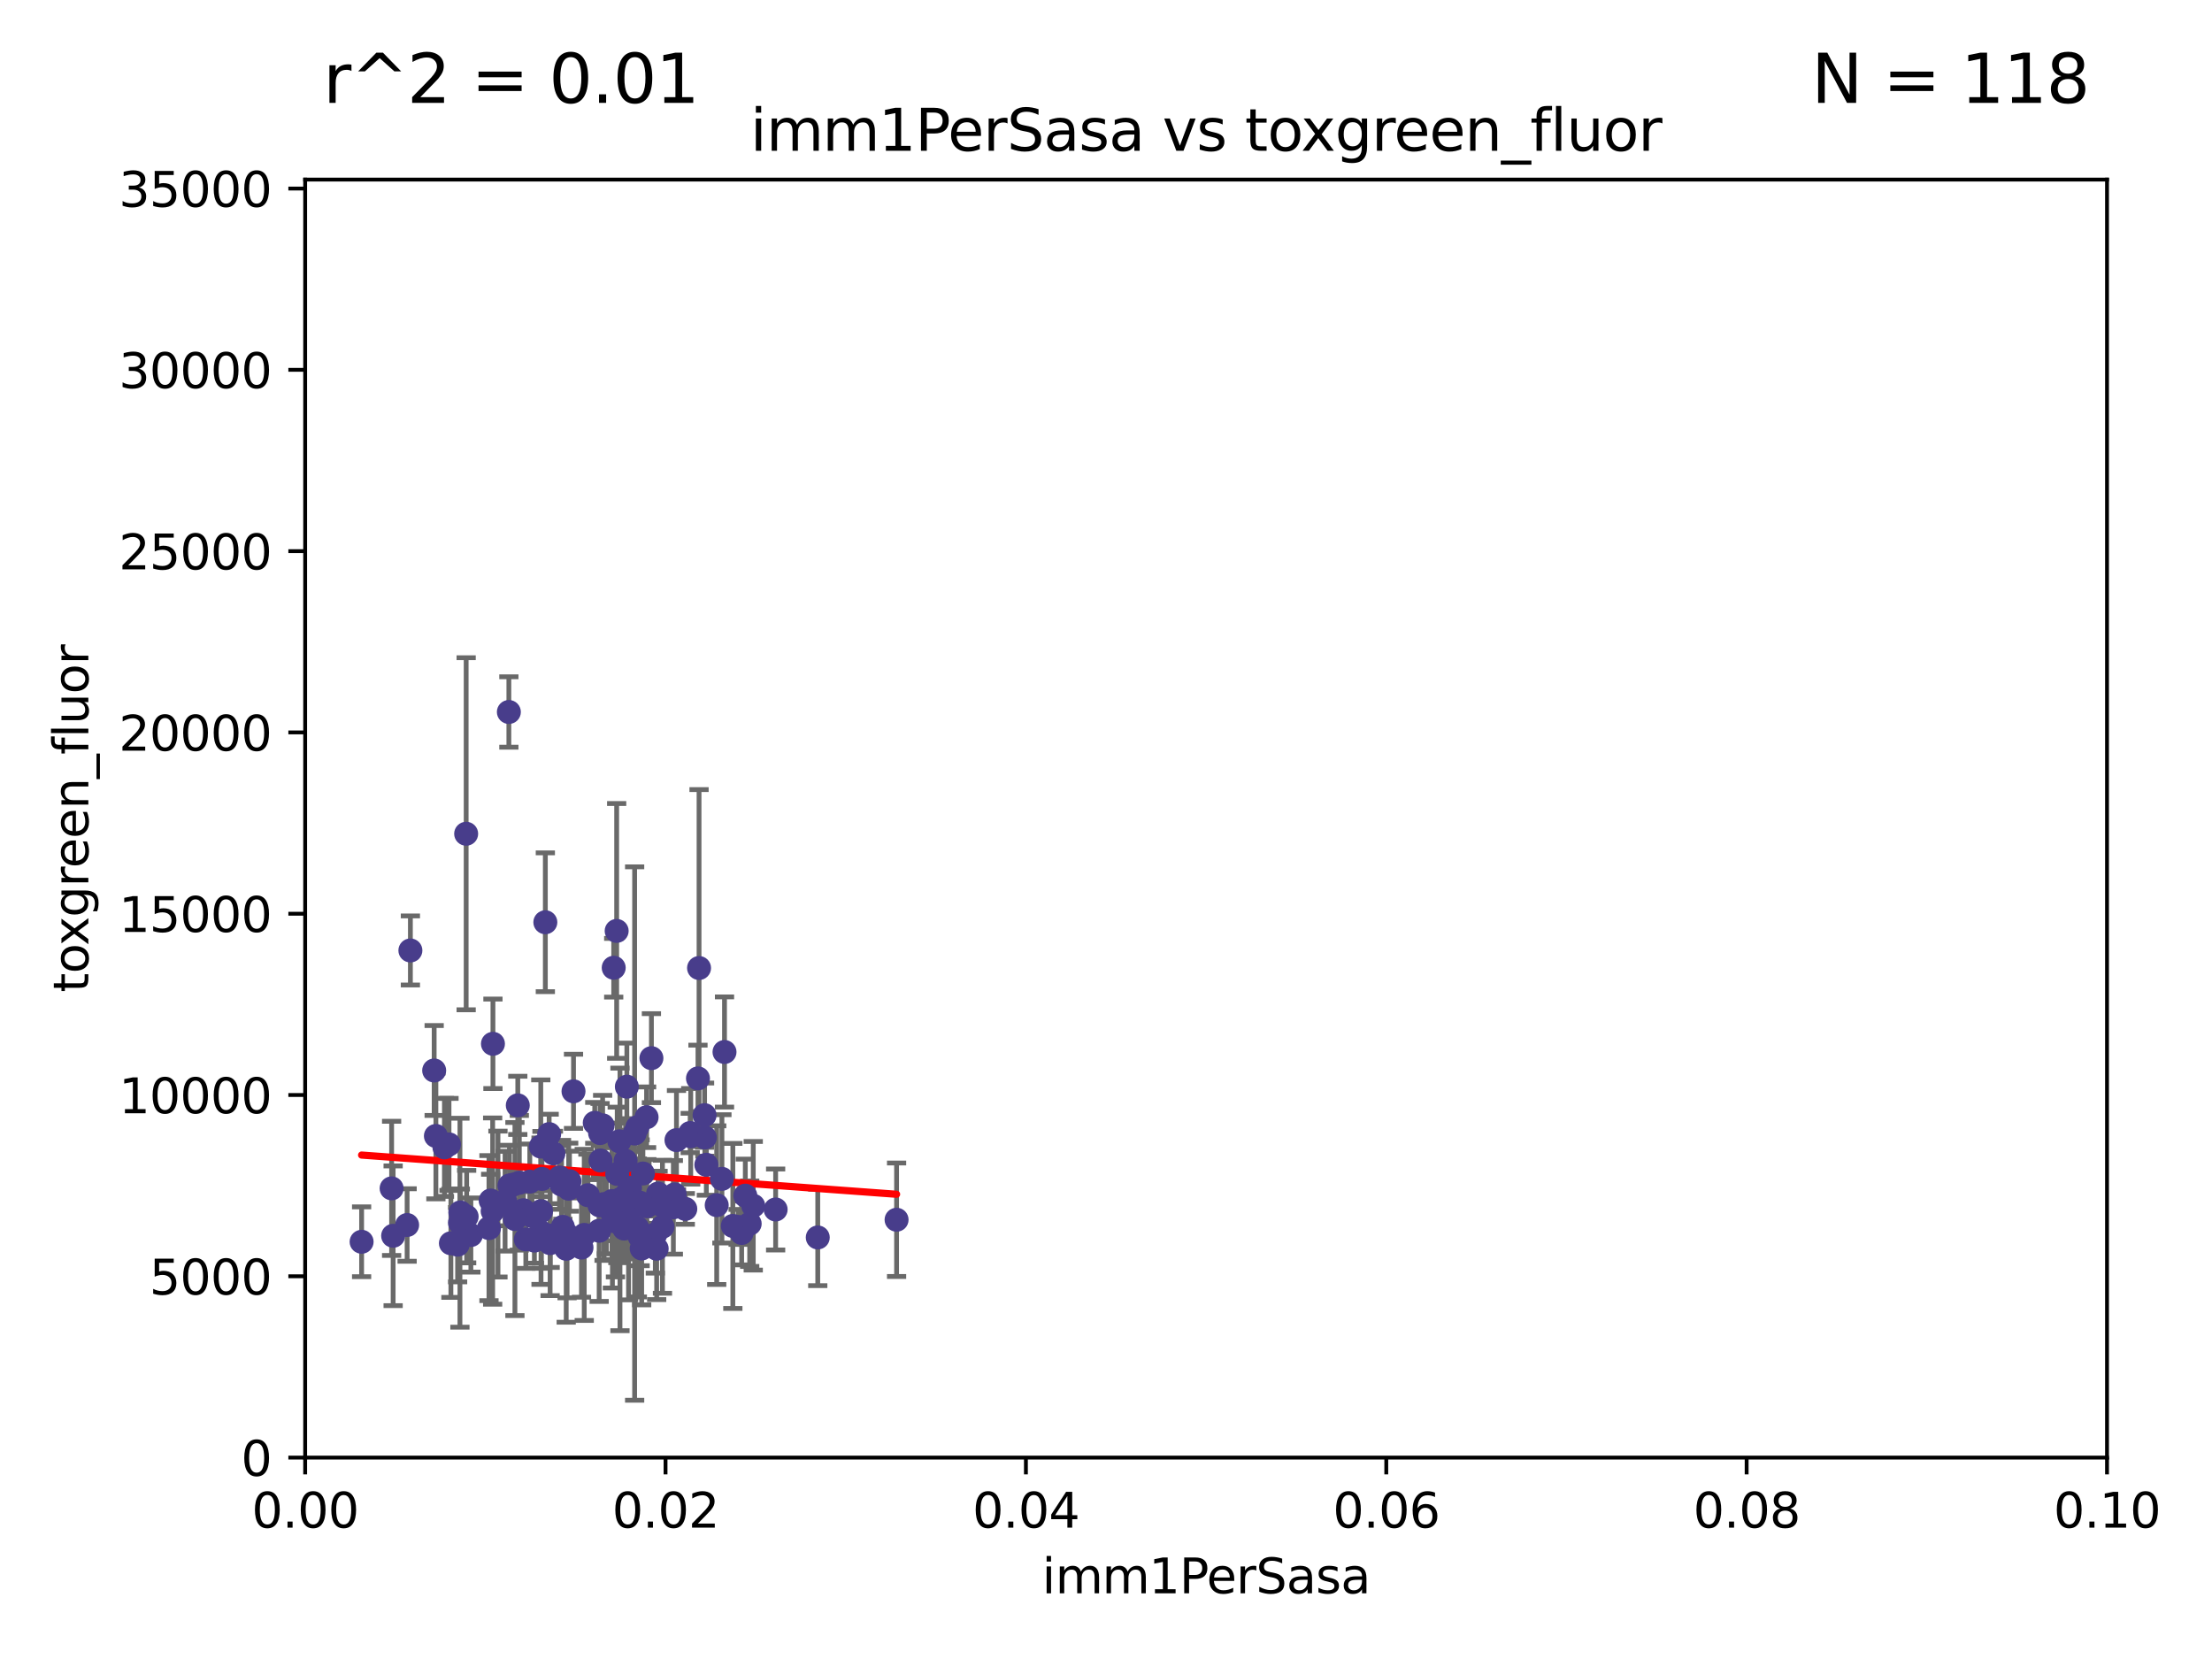 <?xml version="1.0" encoding="utf-8" standalone="no"?>
<!DOCTYPE svg PUBLIC "-//W3C//DTD SVG 1.1//EN"
  "http://www.w3.org/Graphics/SVG/1.1/DTD/svg11.dtd">
<svg xmlns:xlink="http://www.w3.org/1999/xlink" width="460.8pt" height="345.6pt" viewBox="0 0 460.8 345.6" xmlns="http://www.w3.org/2000/svg" version="1.1">
 <defs>
  <style type="text/css">*{stroke-linejoin: round; stroke-linecap: butt}</style>
 </defs>
 <g id="figure_1">
  <g id="patch_1">
   <path d="M 0 345.6 
L 460.8 345.6 
L 460.8 0 
L 0 0 
z
" style="fill: #ffffff"/>
  </g>
  <g id="axes_1">
   <g id="patch_2">
    <path d="M 63.571 303.64 
L 438.93 303.64 
L 438.93 37.411 
L 63.571 37.411 
z
" style="fill: #ffffff"/>
   </g>
   <g id="PathCollection_1">
    <defs>
     <path id="m831c1055e0" d="M 0 1.118 
C 0.297 1.118 0.581 1 0.791 0.791 
C 1 0.581 1.118 0.297 1.118 0 
C 1.118 -0.297 1 -0.581 0.791 -0.791 
C 0.581 -1 0.297 -1.118 0 -1.118 
C -0.297 -1.118 -0.581 -1 -0.791 -0.791 
C -1 -0.581 -1.118 -0.297 -1.118 0 
C -1.118 0.297 -1 0.581 -0.791 0.791 
C -0.581 1 -0.297 1.118 0 1.118 
z
" style="stroke: #483d8b"/>
    </defs>
    <g clip-path="url(#paa39a8088a)">
     <use xlink:href="#m831c1055e0" x="156.916" y="251.185" style="fill: #483d8b; stroke: #483d8b"/>
     <use xlink:href="#m831c1055e0" x="134.746" y="251.288" style="fill: #483d8b; stroke: #483d8b"/>
     <use xlink:href="#m831c1055e0" x="101.863" y="255.837" style="fill: #483d8b; stroke: #483d8b"/>
     <use xlink:href="#m831c1055e0" x="130.936" y="255.336" style="fill: #483d8b; stroke: #483d8b"/>
     <use xlink:href="#m831c1055e0" x="118.134" y="257.197" style="fill: #483d8b; stroke: #483d8b"/>
     <use xlink:href="#m831c1055e0" x="125.006" y="236.035" style="fill: #483d8b; stroke: #483d8b"/>
     <use xlink:href="#m831c1055e0" x="146.836" y="236.967" style="fill: #483d8b; stroke: #483d8b"/>
     <use xlink:href="#m831c1055e0" x="97.211" y="253.443" style="fill: #483d8b; stroke: #483d8b"/>
     <use xlink:href="#m831c1055e0" x="127.501" y="250.189" style="fill: #483d8b; stroke: #483d8b"/>
     <use xlink:href="#m831c1055e0" x="97.109" y="173.687" style="fill: #483d8b; stroke: #483d8b"/>
     <use xlink:href="#m831c1055e0" x="133.721" y="250.904" style="fill: #483d8b; stroke: #483d8b"/>
     <use xlink:href="#m831c1055e0" x="105.215" y="250.231" style="fill: #483d8b; stroke: #483d8b"/>
     <use xlink:href="#m831c1055e0" x="93.535" y="238.4" style="fill: #483d8b; stroke: #483d8b"/>
     <use xlink:href="#m831c1055e0" x="143.891" y="236.714" style="fill: #483d8b; stroke: #483d8b"/>
     <use xlink:href="#m831c1055e0" x="117.952" y="260.145" style="fill: #483d8b; stroke: #483d8b"/>
     <use xlink:href="#m831c1055e0" x="93.931" y="258.997" style="fill: #483d8b; stroke: #483d8b"/>
     <use xlink:href="#m831c1055e0" x="92.585" y="239.019" style="fill: #483d8b; stroke: #483d8b"/>
     <use xlink:href="#m831c1055e0" x="131.435" y="255.018" style="fill: #483d8b; stroke: #483d8b"/>
     <use xlink:href="#m831c1055e0" x="125.841" y="250.827" style="fill: #483d8b; stroke: #483d8b"/>
     <use xlink:href="#m831c1055e0" x="81.897" y="257.436" style="fill: #483d8b; stroke: #483d8b"/>
     <use xlink:href="#m831c1055e0" x="130.586" y="226.376" style="fill: #483d8b; stroke: #483d8b"/>
     <use xlink:href="#m831c1055e0" x="102.63" y="252.288" style="fill: #483d8b; stroke: #483d8b"/>
     <use xlink:href="#m831c1055e0" x="147.145" y="242.642" style="fill: #483d8b; stroke: #483d8b"/>
     <use xlink:href="#m831c1055e0" x="108.184" y="246.392" style="fill: #483d8b; stroke: #483d8b"/>
     <use xlink:href="#m831c1055e0" x="125.092" y="241.755" style="fill: #483d8b; stroke: #483d8b"/>
     <use xlink:href="#m831c1055e0" x="124.815" y="256.386" style="fill: #483d8b; stroke: #483d8b"/>
     <use xlink:href="#m831c1055e0" x="132.206" y="236.135" style="fill: #483d8b; stroke: #483d8b"/>
     <use xlink:href="#m831c1055e0" x="154.503" y="256.851" style="fill: #483d8b; stroke: #483d8b"/>
     <use xlink:href="#m831c1055e0" x="95.329" y="259.288" style="fill: #483d8b; stroke: #483d8b"/>
     <use xlink:href="#m831c1055e0" x="109.044" y="252.109" style="fill: #483d8b; stroke: #483d8b"/>
     <use xlink:href="#m831c1055e0" x="121.708" y="257.25" style="fill: #483d8b; stroke: #483d8b"/>
     <use xlink:href="#m831c1055e0" x="110.82" y="253.316" style="fill: #483d8b; stroke: #483d8b"/>
     <use xlink:href="#m831c1055e0" x="129.152" y="249.859" style="fill: #483d8b; stroke: #483d8b"/>
     <use xlink:href="#m831c1055e0" x="95.897" y="252.573" style="fill: #483d8b; stroke: #483d8b"/>
     <use xlink:href="#m831c1055e0" x="136.516" y="257.119" style="fill: #483d8b; stroke: #483d8b"/>
     <use xlink:href="#m831c1055e0" x="95.814" y="254.715" style="fill: #483d8b; stroke: #483d8b"/>
     <use xlink:href="#m831c1055e0" x="102.214" y="250.088" style="fill: #483d8b; stroke: #483d8b"/>
     <use xlink:href="#m831c1055e0" x="118.636" y="246.063" style="fill: #483d8b; stroke: #483d8b"/>
     <use xlink:href="#m831c1055e0" x="128.716" y="254.2" style="fill: #483d8b; stroke: #483d8b"/>
     <use xlink:href="#m831c1055e0" x="75.33" y="258.686" style="fill: #483d8b; stroke: #483d8b"/>
     <use xlink:href="#m831c1055e0" x="121.138" y="259.893" style="fill: #483d8b; stroke: #483d8b"/>
     <use xlink:href="#m831c1055e0" x="85.492" y="197.998" style="fill: #483d8b; stroke: #483d8b"/>
     <use xlink:href="#m831c1055e0" x="107.865" y="230.264" style="fill: #483d8b; stroke: #483d8b"/>
     <use xlink:href="#m831c1055e0" x="133.346" y="250.558" style="fill: #483d8b; stroke: #483d8b"/>
     <use xlink:href="#m831c1055e0" x="84.811" y="255.19" style="fill: #483d8b; stroke: #483d8b"/>
     <use xlink:href="#m831c1055e0" x="152.664" y="255.385" style="fill: #483d8b; stroke: #483d8b"/>
     <use xlink:href="#m831c1055e0" x="140.272" y="251.511" style="fill: #483d8b; stroke: #483d8b"/>
     <use xlink:href="#m831c1055e0" x="140.923" y="237.505" style="fill: #483d8b; stroke: #483d8b"/>
     <use xlink:href="#m831c1055e0" x="153.766" y="255.587" style="fill: #483d8b; stroke: #483d8b"/>
     <use xlink:href="#m831c1055e0" x="124.881" y="251.103" style="fill: #483d8b; stroke: #483d8b"/>
     <use xlink:href="#m831c1055e0" x="116.555" y="245.296" style="fill: #483d8b; stroke: #483d8b"/>
     <use xlink:href="#m831c1055e0" x="115.289" y="240.27" style="fill: #483d8b; stroke: #483d8b"/>
     <use xlink:href="#m831c1055e0" x="106.944" y="246.768" style="fill: #483d8b; stroke: #483d8b"/>
     <use xlink:href="#m831c1055e0" x="131.243" y="247.449" style="fill: #483d8b; stroke: #483d8b"/>
     <use xlink:href="#m831c1055e0" x="112.772" y="256.743" style="fill: #483d8b; stroke: #483d8b"/>
     <use xlink:href="#m831c1055e0" x="90.445" y="223.003" style="fill: #483d8b; stroke: #483d8b"/>
     <use xlink:href="#m831c1055e0" x="109.537" y="258.188" style="fill: #483d8b; stroke: #483d8b"/>
     <use xlink:href="#m831c1055e0" x="81.581" y="247.558" style="fill: #483d8b; stroke: #483d8b"/>
     <use xlink:href="#m831c1055e0" x="113.604" y="192.123" style="fill: #483d8b; stroke: #483d8b"/>
     <use xlink:href="#m831c1055e0" x="130.455" y="248.988" style="fill: #483d8b; stroke: #483d8b"/>
     <use xlink:href="#m831c1055e0" x="98.092" y="257.281" style="fill: #483d8b; stroke: #483d8b"/>
     <use xlink:href="#m831c1055e0" x="114.61" y="257.388" style="fill: #483d8b; stroke: #483d8b"/>
     <use xlink:href="#m831c1055e0" x="106.13" y="246.967" style="fill: #483d8b; stroke: #483d8b"/>
     <use xlink:href="#m831c1055e0" x="114.598" y="258.971" style="fill: #483d8b; stroke: #483d8b"/>
     <use xlink:href="#m831c1055e0" x="112.903" y="245.594" style="fill: #483d8b; stroke: #483d8b"/>
     <use xlink:href="#m831c1055e0" x="118.468" y="247.628" style="fill: #483d8b; stroke: #483d8b"/>
     <use xlink:href="#m831c1055e0" x="112.656" y="238.85" style="fill: #483d8b; stroke: #483d8b"/>
     <use xlink:href="#m831c1055e0" x="119.473" y="227.341" style="fill: #483d8b; stroke: #483d8b"/>
     <use xlink:href="#m831c1055e0" x="130.025" y="255.932" style="fill: #483d8b; stroke: #483d8b"/>
     <use xlink:href="#m831c1055e0" x="129.021" y="237.756" style="fill: #483d8b; stroke: #483d8b"/>
     <use xlink:href="#m831c1055e0" x="103.735" y="250.825" style="fill: #483d8b; stroke: #483d8b"/>
     <use xlink:href="#m831c1055e0" x="112.706" y="252.305" style="fill: #483d8b; stroke: #483d8b"/>
     <use xlink:href="#m831c1055e0" x="102.689" y="217.443" style="fill: #483d8b; stroke: #483d8b"/>
     <use xlink:href="#m831c1055e0" x="129.684" y="251.782" style="fill: #483d8b; stroke: #483d8b"/>
     <use xlink:href="#m831c1055e0" x="127.847" y="201.6" style="fill: #483d8b; stroke: #483d8b"/>
     <use xlink:href="#m831c1055e0" x="150.388" y="245.576" style="fill: #483d8b; stroke: #483d8b"/>
     <use xlink:href="#m831c1055e0" x="136.798" y="260.13" style="fill: #483d8b; stroke: #483d8b"/>
     <use xlink:href="#m831c1055e0" x="135.702" y="220.431" style="fill: #483d8b; stroke: #483d8b"/>
     <use xlink:href="#m831c1055e0" x="90.805" y="236.642" style="fill: #483d8b; stroke: #483d8b"/>
     <use xlink:href="#m831c1055e0" x="146.776" y="232.31" style="fill: #483d8b; stroke: #483d8b"/>
     <use xlink:href="#m831c1055e0" x="132.785" y="234.804" style="fill: #483d8b; stroke: #483d8b"/>
     <use xlink:href="#m831c1055e0" x="137.085" y="248.647" style="fill: #483d8b; stroke: #483d8b"/>
     <use xlink:href="#m831c1055e0" x="127.577" y="252.806" style="fill: #483d8b; stroke: #483d8b"/>
     <use xlink:href="#m831c1055e0" x="170.355" y="257.785" style="fill: #483d8b; stroke: #483d8b"/>
     <use xlink:href="#m831c1055e0" x="122.472" y="248.983" style="fill: #483d8b; stroke: #483d8b"/>
     <use xlink:href="#m831c1055e0" x="128.462" y="193.928" style="fill: #483d8b; stroke: #483d8b"/>
     <use xlink:href="#m831c1055e0" x="145.625" y="201.655" style="fill: #483d8b; stroke: #483d8b"/>
     <use xlink:href="#m831c1055e0" x="133.93" y="244.464" style="fill: #483d8b; stroke: #483d8b"/>
     <use xlink:href="#m831c1055e0" x="107.268" y="253.947" style="fill: #483d8b; stroke: #483d8b"/>
     <use xlink:href="#m831c1055e0" x="123.899" y="233.905" style="fill: #483d8b; stroke: #483d8b"/>
     <use xlink:href="#m831c1055e0" x="117.245" y="255.579" style="fill: #483d8b; stroke: #483d8b"/>
     <use xlink:href="#m831c1055e0" x="114.401" y="236.256" style="fill: #483d8b; stroke: #483d8b"/>
     <use xlink:href="#m831c1055e0" x="111.326" y="258.439" style="fill: #483d8b; stroke: #483d8b"/>
     <use xlink:href="#m831c1055e0" x="126.323" y="250.996" style="fill: #483d8b; stroke: #483d8b"/>
     <use xlink:href="#m831c1055e0" x="128.576" y="244.551" style="fill: #483d8b; stroke: #483d8b"/>
     <use xlink:href="#m831c1055e0" x="110.363" y="246.159" style="fill: #483d8b; stroke: #483d8b"/>
     <use xlink:href="#m831c1055e0" x="130.486" y="248.901" style="fill: #483d8b; stroke: #483d8b"/>
     <use xlink:href="#m831c1055e0" x="116.973" y="246.774" style="fill: #483d8b; stroke: #483d8b"/>
     <use xlink:href="#m831c1055e0" x="125.541" y="234.426" style="fill: #483d8b; stroke: #483d8b"/>
     <use xlink:href="#m831c1055e0" x="137.893" y="251.085" style="fill: #483d8b; stroke: #483d8b"/>
     <use xlink:href="#m831c1055e0" x="143.78" y="236.026" style="fill: #483d8b; stroke: #483d8b"/>
     <use xlink:href="#m831c1055e0" x="130.321" y="241.829" style="fill: #483d8b; stroke: #483d8b"/>
     <use xlink:href="#m831c1055e0" x="149.303" y="251.053" style="fill: #483d8b; stroke: #483d8b"/>
     <use xlink:href="#m831c1055e0" x="156.173" y="254.923" style="fill: #483d8b; stroke: #483d8b"/>
     <use xlink:href="#m831c1055e0" x="186.773" y="254.093" style="fill: #483d8b; stroke: #483d8b"/>
     <use xlink:href="#m831c1055e0" x="140.546" y="248.818" style="fill: #483d8b; stroke: #483d8b"/>
     <use xlink:href="#m831c1055e0" x="106.006" y="148.319" style="fill: #483d8b; stroke: #483d8b"/>
     <use xlink:href="#m831c1055e0" x="128.209" y="254.449" style="fill: #483d8b; stroke: #483d8b"/>
     <use xlink:href="#m831c1055e0" x="133.243" y="257.586" style="fill: #483d8b; stroke: #483d8b"/>
     <use xlink:href="#m831c1055e0" x="134.695" y="232.743" style="fill: #483d8b; stroke: #483d8b"/>
     <use xlink:href="#m831c1055e0" x="133.674" y="260.083" style="fill: #483d8b; stroke: #483d8b"/>
     <use xlink:href="#m831c1055e0" x="145.401" y="224.65" style="fill: #483d8b; stroke: #483d8b"/>
     <use xlink:href="#m831c1055e0" x="132.772" y="255.804" style="fill: #483d8b; stroke: #483d8b"/>
     <use xlink:href="#m831c1055e0" x="142.76" y="251.834" style="fill: #483d8b; stroke: #483d8b"/>
     <use xlink:href="#m831c1055e0" x="155.263" y="249.077" style="fill: #483d8b; stroke: #483d8b"/>
     <use xlink:href="#m831c1055e0" x="138.004" y="255.551" style="fill: #483d8b; stroke: #483d8b"/>
     <use xlink:href="#m831c1055e0" x="150.929" y="219.15" style="fill: #483d8b; stroke: #483d8b"/>
     <use xlink:href="#m831c1055e0" x="161.579" y="251.957" style="fill: #483d8b; stroke: #483d8b"/>
    </g>
   </g>
   <g id="matplotlib.axis_1">
    <g id="xtick_1">
     <g id="line2d_1">
      <defs>
       <path id="m83a6797007" d="M 0 0 
L 0 3.5 
" style="stroke: #000000; stroke-width: 0.8"/>
      </defs>
      <g>
       <use xlink:href="#m83a6797007" x="63.571" y="303.64" style="stroke: #000000; stroke-width: 0.8"/>
      </g>
     </g>
     <g id="text_1">
      <!-- 0.00 -->
      <g transform="translate(52.438 318.238)scale(0.1 -0.1)">
       <defs>
        <path id="DejaVuSans-30" d="M 2034 4250 
Q 1547 4250 1301 3770 
Q 1056 3291 1056 2328 
Q 1056 1369 1301 889 
Q 1547 409 2034 409 
Q 2525 409 2770 889 
Q 3016 1369 3016 2328 
Q 3016 3291 2770 3770 
Q 2525 4250 2034 4250 
z
M 2034 4750 
Q 2819 4750 3233 4129 
Q 3647 3509 3647 2328 
Q 3647 1150 3233 529 
Q 2819 -91 2034 -91 
Q 1250 -91 836 529 
Q 422 1150 422 2328 
Q 422 3509 836 4129 
Q 1250 4750 2034 4750 
z
" transform="scale(0.016)"/>
        <path id="DejaVuSans-2e" d="M 684 794 
L 1344 794 
L 1344 0 
L 684 0 
L 684 794 
z
" transform="scale(0.016)"/>
       </defs>
       <use xlink:href="#DejaVuSans-30"/>
       <use xlink:href="#DejaVuSans-2e" x="63.623"/>
       <use xlink:href="#DejaVuSans-30" x="95.41"/>
       <use xlink:href="#DejaVuSans-30" x="159.033"/>
      </g>
     </g>
    </g>
    <g id="xtick_2">
     <g id="line2d_2">
      <g>
       <use xlink:href="#m83a6797007" x="138.643" y="303.64" style="stroke: #000000; stroke-width: 0.8"/>
      </g>
     </g>
     <g id="text_2">
      <!-- 0.02 -->
      <g transform="translate(127.51 318.238)scale(0.1 -0.1)">
       <defs>
        <path id="DejaVuSans-32" d="M 1228 531 
L 3431 531 
L 3431 0 
L 469 0 
L 469 531 
Q 828 903 1448 1529 
Q 2069 2156 2228 2338 
Q 2531 2678 2651 2914 
Q 2772 3150 2772 3378 
Q 2772 3750 2511 3984 
Q 2250 4219 1831 4219 
Q 1534 4219 1204 4116 
Q 875 4013 500 3803 
L 500 4441 
Q 881 4594 1212 4672 
Q 1544 4750 1819 4750 
Q 2544 4750 2975 4387 
Q 3406 4025 3406 3419 
Q 3406 3131 3298 2873 
Q 3191 2616 2906 2266 
Q 2828 2175 2409 1742 
Q 1991 1309 1228 531 
z
" transform="scale(0.016)"/>
       </defs>
       <use xlink:href="#DejaVuSans-30"/>
       <use xlink:href="#DejaVuSans-2e" x="63.623"/>
       <use xlink:href="#DejaVuSans-30" x="95.41"/>
       <use xlink:href="#DejaVuSans-32" x="159.033"/>
      </g>
     </g>
    </g>
    <g id="xtick_3">
     <g id="line2d_3">
      <g>
       <use xlink:href="#m83a6797007" x="213.715" y="303.64" style="stroke: #000000; stroke-width: 0.8"/>
      </g>
     </g>
     <g id="text_3">
      <!-- 0.04 -->
      <g transform="translate(202.582 318.238)scale(0.1 -0.1)">
       <defs>
        <path id="DejaVuSans-34" d="M 2419 4116 
L 825 1625 
L 2419 1625 
L 2419 4116 
z
M 2253 4666 
L 3047 4666 
L 3047 1625 
L 3713 1625 
L 3713 1100 
L 3047 1100 
L 3047 0 
L 2419 0 
L 2419 1100 
L 313 1100 
L 313 1709 
L 2253 4666 
z
" transform="scale(0.016)"/>
       </defs>
       <use xlink:href="#DejaVuSans-30"/>
       <use xlink:href="#DejaVuSans-2e" x="63.623"/>
       <use xlink:href="#DejaVuSans-30" x="95.41"/>
       <use xlink:href="#DejaVuSans-34" x="159.033"/>
      </g>
     </g>
    </g>
    <g id="xtick_4">
     <g id="line2d_4">
      <g>
       <use xlink:href="#m83a6797007" x="288.786" y="303.64" style="stroke: #000000; stroke-width: 0.8"/>
      </g>
     </g>
     <g id="text_4">
      <!-- 0.06 -->
      <g transform="translate(277.654 318.238)scale(0.1 -0.1)">
       <defs>
        <path id="DejaVuSans-36" d="M 2113 2584 
Q 1688 2584 1439 2293 
Q 1191 2003 1191 1497 
Q 1191 994 1439 701 
Q 1688 409 2113 409 
Q 2538 409 2786 701 
Q 3034 994 3034 1497 
Q 3034 2003 2786 2293 
Q 2538 2584 2113 2584 
z
M 3366 4563 
L 3366 3988 
Q 3128 4100 2886 4159 
Q 2644 4219 2406 4219 
Q 1781 4219 1451 3797 
Q 1122 3375 1075 2522 
Q 1259 2794 1537 2939 
Q 1816 3084 2150 3084 
Q 2853 3084 3261 2657 
Q 3669 2231 3669 1497 
Q 3669 778 3244 343 
Q 2819 -91 2113 -91 
Q 1303 -91 875 529 
Q 447 1150 447 2328 
Q 447 3434 972 4092 
Q 1497 4750 2381 4750 
Q 2619 4750 2861 4703 
Q 3103 4656 3366 4563 
z
" transform="scale(0.016)"/>
       </defs>
       <use xlink:href="#DejaVuSans-30"/>
       <use xlink:href="#DejaVuSans-2e" x="63.623"/>
       <use xlink:href="#DejaVuSans-30" x="95.41"/>
       <use xlink:href="#DejaVuSans-36" x="159.033"/>
      </g>
     </g>
    </g>
    <g id="xtick_5">
     <g id="line2d_5">
      <g>
       <use xlink:href="#m83a6797007" x="363.858" y="303.64" style="stroke: #000000; stroke-width: 0.8"/>
      </g>
     </g>
     <g id="text_5">
      <!-- 0.08 -->
      <g transform="translate(352.725 318.238)scale(0.1 -0.1)">
       <defs>
        <path id="DejaVuSans-38" d="M 2034 2216 
Q 1584 2216 1326 1975 
Q 1069 1734 1069 1313 
Q 1069 891 1326 650 
Q 1584 409 2034 409 
Q 2484 409 2743 651 
Q 3003 894 3003 1313 
Q 3003 1734 2745 1975 
Q 2488 2216 2034 2216 
z
M 1403 2484 
Q 997 2584 770 2862 
Q 544 3141 544 3541 
Q 544 4100 942 4425 
Q 1341 4750 2034 4750 
Q 2731 4750 3128 4425 
Q 3525 4100 3525 3541 
Q 3525 3141 3298 2862 
Q 3072 2584 2669 2484 
Q 3125 2378 3379 2068 
Q 3634 1759 3634 1313 
Q 3634 634 3220 271 
Q 2806 -91 2034 -91 
Q 1263 -91 848 271 
Q 434 634 434 1313 
Q 434 1759 690 2068 
Q 947 2378 1403 2484 
z
M 1172 3481 
Q 1172 3119 1398 2916 
Q 1625 2713 2034 2713 
Q 2441 2713 2670 2916 
Q 2900 3119 2900 3481 
Q 2900 3844 2670 4047 
Q 2441 4250 2034 4250 
Q 1625 4250 1398 4047 
Q 1172 3844 1172 3481 
z
" transform="scale(0.016)"/>
       </defs>
       <use xlink:href="#DejaVuSans-30"/>
       <use xlink:href="#DejaVuSans-2e" x="63.623"/>
       <use xlink:href="#DejaVuSans-30" x="95.41"/>
       <use xlink:href="#DejaVuSans-38" x="159.033"/>
      </g>
     </g>
    </g>
    <g id="xtick_6">
     <g id="line2d_6">
      <g>
       <use xlink:href="#m83a6797007" x="438.93" y="303.64" style="stroke: #000000; stroke-width: 0.8"/>
      </g>
     </g>
     <g id="text_6">
      <!-- 0.10 -->
      <g transform="translate(427.797 318.238)scale(0.1 -0.1)">
       <defs>
        <path id="DejaVuSans-31" d="M 794 531 
L 1825 531 
L 1825 4091 
L 703 3866 
L 703 4441 
L 1819 4666 
L 2450 4666 
L 2450 531 
L 3481 531 
L 3481 0 
L 794 0 
L 794 531 
z
" transform="scale(0.016)"/>
       </defs>
       <use xlink:href="#DejaVuSans-30"/>
       <use xlink:href="#DejaVuSans-2e" x="63.623"/>
       <use xlink:href="#DejaVuSans-31" x="95.41"/>
       <use xlink:href="#DejaVuSans-30" x="159.033"/>
      </g>
     </g>
    </g>
    <g id="text_7">
     <!-- imm1PerSasa -->
     <g transform="translate(217.067 331.917)scale(0.1 -0.1)">
      <defs>
       <path id="DejaVuSans-69" d="M 603 3500 
L 1178 3500 
L 1178 0 
L 603 0 
L 603 3500 
z
M 603 4863 
L 1178 4863 
L 1178 4134 
L 603 4134 
L 603 4863 
z
" transform="scale(0.016)"/>
       <path id="DejaVuSans-6d" d="M 3328 2828 
Q 3544 3216 3844 3400 
Q 4144 3584 4550 3584 
Q 5097 3584 5394 3201 
Q 5691 2819 5691 2113 
L 5691 0 
L 5113 0 
L 5113 2094 
Q 5113 2597 4934 2840 
Q 4756 3084 4391 3084 
Q 3944 3084 3684 2787 
Q 3425 2491 3425 1978 
L 3425 0 
L 2847 0 
L 2847 2094 
Q 2847 2600 2669 2842 
Q 2491 3084 2119 3084 
Q 1678 3084 1418 2786 
Q 1159 2488 1159 1978 
L 1159 0 
L 581 0 
L 581 3500 
L 1159 3500 
L 1159 2956 
Q 1356 3278 1631 3431 
Q 1906 3584 2284 3584 
Q 2666 3584 2933 3390 
Q 3200 3197 3328 2828 
z
" transform="scale(0.016)"/>
       <path id="DejaVuSans-50" d="M 1259 4147 
L 1259 2394 
L 2053 2394 
Q 2494 2394 2734 2622 
Q 2975 2850 2975 3272 
Q 2975 3691 2734 3919 
Q 2494 4147 2053 4147 
L 1259 4147 
z
M 628 4666 
L 2053 4666 
Q 2838 4666 3239 4311 
Q 3641 3956 3641 3272 
Q 3641 2581 3239 2228 
Q 2838 1875 2053 1875 
L 1259 1875 
L 1259 0 
L 628 0 
L 628 4666 
z
" transform="scale(0.016)"/>
       <path id="DejaVuSans-65" d="M 3597 1894 
L 3597 1613 
L 953 1613 
Q 991 1019 1311 708 
Q 1631 397 2203 397 
Q 2534 397 2845 478 
Q 3156 559 3463 722 
L 3463 178 
Q 3153 47 2828 -22 
Q 2503 -91 2169 -91 
Q 1331 -91 842 396 
Q 353 884 353 1716 
Q 353 2575 817 3079 
Q 1281 3584 2069 3584 
Q 2775 3584 3186 3129 
Q 3597 2675 3597 1894 
z
M 3022 2063 
Q 3016 2534 2758 2815 
Q 2500 3097 2075 3097 
Q 1594 3097 1305 2825 
Q 1016 2553 972 2059 
L 3022 2063 
z
" transform="scale(0.016)"/>
       <path id="DejaVuSans-72" d="M 2631 2963 
Q 2534 3019 2420 3045 
Q 2306 3072 2169 3072 
Q 1681 3072 1420 2755 
Q 1159 2438 1159 1844 
L 1159 0 
L 581 0 
L 581 3500 
L 1159 3500 
L 1159 2956 
Q 1341 3275 1631 3429 
Q 1922 3584 2338 3584 
Q 2397 3584 2469 3576 
Q 2541 3569 2628 3553 
L 2631 2963 
z
" transform="scale(0.016)"/>
       <path id="DejaVuSans-53" d="M 3425 4513 
L 3425 3897 
Q 3066 4069 2747 4153 
Q 2428 4238 2131 4238 
Q 1616 4238 1336 4038 
Q 1056 3838 1056 3469 
Q 1056 3159 1242 3001 
Q 1428 2844 1947 2747 
L 2328 2669 
Q 3034 2534 3370 2195 
Q 3706 1856 3706 1288 
Q 3706 609 3251 259 
Q 2797 -91 1919 -91 
Q 1588 -91 1214 -16 
Q 841 59 441 206 
L 441 856 
Q 825 641 1194 531 
Q 1563 422 1919 422 
Q 2459 422 2753 634 
Q 3047 847 3047 1241 
Q 3047 1584 2836 1778 
Q 2625 1972 2144 2069 
L 1759 2144 
Q 1053 2284 737 2584 
Q 422 2884 422 3419 
Q 422 4038 858 4394 
Q 1294 4750 2059 4750 
Q 2388 4750 2728 4690 
Q 3069 4631 3425 4513 
z
" transform="scale(0.016)"/>
       <path id="DejaVuSans-61" d="M 2194 1759 
Q 1497 1759 1228 1600 
Q 959 1441 959 1056 
Q 959 750 1161 570 
Q 1363 391 1709 391 
Q 2188 391 2477 730 
Q 2766 1069 2766 1631 
L 2766 1759 
L 2194 1759 
z
M 3341 1997 
L 3341 0 
L 2766 0 
L 2766 531 
Q 2569 213 2275 61 
Q 1981 -91 1556 -91 
Q 1019 -91 701 211 
Q 384 513 384 1019 
Q 384 1609 779 1909 
Q 1175 2209 1959 2209 
L 2766 2209 
L 2766 2266 
Q 2766 2663 2505 2880 
Q 2244 3097 1772 3097 
Q 1472 3097 1187 3025 
Q 903 2953 641 2809 
L 641 3341 
Q 956 3463 1253 3523 
Q 1550 3584 1831 3584 
Q 2591 3584 2966 3190 
Q 3341 2797 3341 1997 
z
" transform="scale(0.016)"/>
       <path id="DejaVuSans-73" d="M 2834 3397 
L 2834 2853 
Q 2591 2978 2328 3040 
Q 2066 3103 1784 3103 
Q 1356 3103 1142 2972 
Q 928 2841 928 2578 
Q 928 2378 1081 2264 
Q 1234 2150 1697 2047 
L 1894 2003 
Q 2506 1872 2764 1633 
Q 3022 1394 3022 966 
Q 3022 478 2636 193 
Q 2250 -91 1575 -91 
Q 1294 -91 989 -36 
Q 684 19 347 128 
L 347 722 
Q 666 556 975 473 
Q 1284 391 1588 391 
Q 1994 391 2212 530 
Q 2431 669 2431 922 
Q 2431 1156 2273 1281 
Q 2116 1406 1581 1522 
L 1381 1569 
Q 847 1681 609 1914 
Q 372 2147 372 2553 
Q 372 3047 722 3315 
Q 1072 3584 1716 3584 
Q 2034 3584 2315 3537 
Q 2597 3491 2834 3397 
z
" transform="scale(0.016)"/>
      </defs>
      <use xlink:href="#DejaVuSans-69"/>
      <use xlink:href="#DejaVuSans-6d" x="27.783"/>
      <use xlink:href="#DejaVuSans-6d" x="125.195"/>
      <use xlink:href="#DejaVuSans-31" x="222.607"/>
      <use xlink:href="#DejaVuSans-50" x="286.23"/>
      <use xlink:href="#DejaVuSans-65" x="342.908"/>
      <use xlink:href="#DejaVuSans-72" x="404.432"/>
      <use xlink:href="#DejaVuSans-53" x="445.545"/>
      <use xlink:href="#DejaVuSans-61" x="509.021"/>
      <use xlink:href="#DejaVuSans-73" x="570.301"/>
      <use xlink:href="#DejaVuSans-61" x="622.4"/>
     </g>
    </g>
   </g>
   <g id="matplotlib.axis_2">
    <g id="ytick_1">
     <g id="line2d_7">
      <defs>
       <path id="m4a22a23ac4" d="M 0 0 
L -3.5 0 
" style="stroke: #000000; stroke-width: 0.8"/>
      </defs>
      <g>
       <use xlink:href="#m4a22a23ac4" x="63.571" y="303.64" style="stroke: #000000; stroke-width: 0.8"/>
      </g>
     </g>
     <g id="text_8">
      <!-- 0 -->
      <g transform="translate(50.209 307.439)scale(0.1 -0.1)">
       <use xlink:href="#DejaVuSans-30"/>
      </g>
     </g>
    </g>
    <g id="ytick_2">
     <g id="line2d_8">
      <g>
       <use xlink:href="#m4a22a23ac4" x="63.571" y="265.874" style="stroke: #000000; stroke-width: 0.8"/>
      </g>
     </g>
     <g id="text_9">
      <!-- 5000 -->
      <g transform="translate(31.121 269.673)scale(0.1 -0.1)">
       <defs>
        <path id="DejaVuSans-35" d="M 691 4666 
L 3169 4666 
L 3169 4134 
L 1269 4134 
L 1269 2991 
Q 1406 3038 1543 3061 
Q 1681 3084 1819 3084 
Q 2600 3084 3056 2656 
Q 3513 2228 3513 1497 
Q 3513 744 3044 326 
Q 2575 -91 1722 -91 
Q 1428 -91 1123 -41 
Q 819 9 494 109 
L 494 744 
Q 775 591 1075 516 
Q 1375 441 1709 441 
Q 2250 441 2565 725 
Q 2881 1009 2881 1497 
Q 2881 1984 2565 2268 
Q 2250 2553 1709 2553 
Q 1456 2553 1204 2497 
Q 953 2441 691 2322 
L 691 4666 
z
" transform="scale(0.016)"/>
       </defs>
       <use xlink:href="#DejaVuSans-35"/>
       <use xlink:href="#DejaVuSans-30" x="63.623"/>
       <use xlink:href="#DejaVuSans-30" x="127.246"/>
       <use xlink:href="#DejaVuSans-30" x="190.869"/>
      </g>
     </g>
    </g>
    <g id="ytick_3">
     <g id="line2d_9">
      <g>
       <use xlink:href="#m4a22a23ac4" x="63.571" y="228.108" style="stroke: #000000; stroke-width: 0.8"/>
      </g>
     </g>
     <g id="text_10">
      <!-- 10000 -->
      <g transform="translate(24.759 231.907)scale(0.1 -0.1)">
       <use xlink:href="#DejaVuSans-31"/>
       <use xlink:href="#DejaVuSans-30" x="63.623"/>
       <use xlink:href="#DejaVuSans-30" x="127.246"/>
       <use xlink:href="#DejaVuSans-30" x="190.869"/>
       <use xlink:href="#DejaVuSans-30" x="254.492"/>
      </g>
     </g>
    </g>
    <g id="ytick_4">
     <g id="line2d_10">
      <g>
       <use xlink:href="#m4a22a23ac4" x="63.571" y="190.342" style="stroke: #000000; stroke-width: 0.8"/>
      </g>
     </g>
     <g id="text_11">
      <!-- 15000 -->
      <g transform="translate(24.759 194.141)scale(0.1 -0.1)">
       <use xlink:href="#DejaVuSans-31"/>
       <use xlink:href="#DejaVuSans-35" x="63.623"/>
       <use xlink:href="#DejaVuSans-30" x="127.246"/>
       <use xlink:href="#DejaVuSans-30" x="190.869"/>
       <use xlink:href="#DejaVuSans-30" x="254.492"/>
      </g>
     </g>
    </g>
    <g id="ytick_5">
     <g id="line2d_11">
      <g>
       <use xlink:href="#m4a22a23ac4" x="63.571" y="152.576" style="stroke: #000000; stroke-width: 0.8"/>
      </g>
     </g>
     <g id="text_12">
      <!-- 20000 -->
      <g transform="translate(24.759 156.375)scale(0.1 -0.1)">
       <use xlink:href="#DejaVuSans-32"/>
       <use xlink:href="#DejaVuSans-30" x="63.623"/>
       <use xlink:href="#DejaVuSans-30" x="127.246"/>
       <use xlink:href="#DejaVuSans-30" x="190.869"/>
       <use xlink:href="#DejaVuSans-30" x="254.492"/>
      </g>
     </g>
    </g>
    <g id="ytick_6">
     <g id="line2d_12">
      <g>
       <use xlink:href="#m4a22a23ac4" x="63.571" y="114.81" style="stroke: #000000; stroke-width: 0.8"/>
      </g>
     </g>
     <g id="text_13">
      <!-- 25000 -->
      <g transform="translate(24.759 118.609)scale(0.1 -0.1)">
       <use xlink:href="#DejaVuSans-32"/>
       <use xlink:href="#DejaVuSans-35" x="63.623"/>
       <use xlink:href="#DejaVuSans-30" x="127.246"/>
       <use xlink:href="#DejaVuSans-30" x="190.869"/>
       <use xlink:href="#DejaVuSans-30" x="254.492"/>
      </g>
     </g>
    </g>
    <g id="ytick_7">
     <g id="line2d_13">
      <g>
       <use xlink:href="#m4a22a23ac4" x="63.571" y="77.044" style="stroke: #000000; stroke-width: 0.8"/>
      </g>
     </g>
     <g id="text_14">
      <!-- 30000 -->
      <g transform="translate(24.759 80.844)scale(0.1 -0.1)">
       <defs>
        <path id="DejaVuSans-33" d="M 2597 2516 
Q 3050 2419 3304 2112 
Q 3559 1806 3559 1356 
Q 3559 666 3084 287 
Q 2609 -91 1734 -91 
Q 1441 -91 1130 -33 
Q 819 25 488 141 
L 488 750 
Q 750 597 1062 519 
Q 1375 441 1716 441 
Q 2309 441 2620 675 
Q 2931 909 2931 1356 
Q 2931 1769 2642 2001 
Q 2353 2234 1838 2234 
L 1294 2234 
L 1294 2753 
L 1863 2753 
Q 2328 2753 2575 2939 
Q 2822 3125 2822 3475 
Q 2822 3834 2567 4026 
Q 2313 4219 1838 4219 
Q 1578 4219 1281 4162 
Q 984 4106 628 3988 
L 628 4550 
Q 988 4650 1302 4700 
Q 1616 4750 1894 4750 
Q 2613 4750 3031 4423 
Q 3450 4097 3450 3541 
Q 3450 3153 3228 2886 
Q 3006 2619 2597 2516 
z
" transform="scale(0.016)"/>
       </defs>
       <use xlink:href="#DejaVuSans-33"/>
       <use xlink:href="#DejaVuSans-30" x="63.623"/>
       <use xlink:href="#DejaVuSans-30" x="127.246"/>
       <use xlink:href="#DejaVuSans-30" x="190.869"/>
       <use xlink:href="#DejaVuSans-30" x="254.492"/>
      </g>
     </g>
    </g>
    <g id="ytick_8">
     <g id="line2d_14">
      <g>
       <use xlink:href="#m4a22a23ac4" x="63.571" y="39.278" style="stroke: #000000; stroke-width: 0.8"/>
      </g>
     </g>
     <g id="text_15">
      <!-- 35000 -->
      <g transform="translate(24.759 43.078)scale(0.1 -0.1)">
       <use xlink:href="#DejaVuSans-33"/>
       <use xlink:href="#DejaVuSans-35" x="63.623"/>
       <use xlink:href="#DejaVuSans-30" x="127.246"/>
       <use xlink:href="#DejaVuSans-30" x="190.869"/>
       <use xlink:href="#DejaVuSans-30" x="254.492"/>
      </g>
     </g>
    </g>
    <g id="text_16">
     <!-- toxgreen_fluor -->
     <g transform="translate(18.401 206.72)rotate(-90)scale(0.1 -0.1)">
      <defs>
       <path id="DejaVuSans-74" d="M 1172 4494 
L 1172 3500 
L 2356 3500 
L 2356 3053 
L 1172 3053 
L 1172 1153 
Q 1172 725 1289 603 
Q 1406 481 1766 481 
L 2356 481 
L 2356 0 
L 1766 0 
Q 1100 0 847 248 
Q 594 497 594 1153 
L 594 3053 
L 172 3053 
L 172 3500 
L 594 3500 
L 594 4494 
L 1172 4494 
z
" transform="scale(0.016)"/>
       <path id="DejaVuSans-6f" d="M 1959 3097 
Q 1497 3097 1228 2736 
Q 959 2375 959 1747 
Q 959 1119 1226 758 
Q 1494 397 1959 397 
Q 2419 397 2687 759 
Q 2956 1122 2956 1747 
Q 2956 2369 2687 2733 
Q 2419 3097 1959 3097 
z
M 1959 3584 
Q 2709 3584 3137 3096 
Q 3566 2609 3566 1747 
Q 3566 888 3137 398 
Q 2709 -91 1959 -91 
Q 1206 -91 779 398 
Q 353 888 353 1747 
Q 353 2609 779 3096 
Q 1206 3584 1959 3584 
z
" transform="scale(0.016)"/>
       <path id="DejaVuSans-78" d="M 3513 3500 
L 2247 1797 
L 3578 0 
L 2900 0 
L 1881 1375 
L 863 0 
L 184 0 
L 1544 1831 
L 300 3500 
L 978 3500 
L 1906 2253 
L 2834 3500 
L 3513 3500 
z
" transform="scale(0.016)"/>
       <path id="DejaVuSans-67" d="M 2906 1791 
Q 2906 2416 2648 2759 
Q 2391 3103 1925 3103 
Q 1463 3103 1205 2759 
Q 947 2416 947 1791 
Q 947 1169 1205 825 
Q 1463 481 1925 481 
Q 2391 481 2648 825 
Q 2906 1169 2906 1791 
z
M 3481 434 
Q 3481 -459 3084 -895 
Q 2688 -1331 1869 -1331 
Q 1566 -1331 1297 -1286 
Q 1028 -1241 775 -1147 
L 775 -588 
Q 1028 -725 1275 -790 
Q 1522 -856 1778 -856 
Q 2344 -856 2625 -561 
Q 2906 -266 2906 331 
L 2906 616 
Q 2728 306 2450 153 
Q 2172 0 1784 0 
Q 1141 0 747 490 
Q 353 981 353 1791 
Q 353 2603 747 3093 
Q 1141 3584 1784 3584 
Q 2172 3584 2450 3431 
Q 2728 3278 2906 2969 
L 2906 3500 
L 3481 3500 
L 3481 434 
z
" transform="scale(0.016)"/>
       <path id="DejaVuSans-6e" d="M 3513 2113 
L 3513 0 
L 2938 0 
L 2938 2094 
Q 2938 2591 2744 2837 
Q 2550 3084 2163 3084 
Q 1697 3084 1428 2787 
Q 1159 2491 1159 1978 
L 1159 0 
L 581 0 
L 581 3500 
L 1159 3500 
L 1159 2956 
Q 1366 3272 1645 3428 
Q 1925 3584 2291 3584 
Q 2894 3584 3203 3211 
Q 3513 2838 3513 2113 
z
" transform="scale(0.016)"/>
       <path id="DejaVuSans-5f" d="M 3263 -1063 
L 3263 -1509 
L -63 -1509 
L -63 -1063 
L 3263 -1063 
z
" transform="scale(0.016)"/>
       <path id="DejaVuSans-66" d="M 2375 4863 
L 2375 4384 
L 1825 4384 
Q 1516 4384 1395 4259 
Q 1275 4134 1275 3809 
L 1275 3500 
L 2222 3500 
L 2222 3053 
L 1275 3053 
L 1275 0 
L 697 0 
L 697 3053 
L 147 3053 
L 147 3500 
L 697 3500 
L 697 3744 
Q 697 4328 969 4595 
Q 1241 4863 1831 4863 
L 2375 4863 
z
" transform="scale(0.016)"/>
       <path id="DejaVuSans-6c" d="M 603 4863 
L 1178 4863 
L 1178 0 
L 603 0 
L 603 4863 
z
" transform="scale(0.016)"/>
       <path id="DejaVuSans-75" d="M 544 1381 
L 544 3500 
L 1119 3500 
L 1119 1403 
Q 1119 906 1312 657 
Q 1506 409 1894 409 
Q 2359 409 2629 706 
Q 2900 1003 2900 1516 
L 2900 3500 
L 3475 3500 
L 3475 0 
L 2900 0 
L 2900 538 
Q 2691 219 2414 64 
Q 2138 -91 1772 -91 
Q 1169 -91 856 284 
Q 544 659 544 1381 
z
M 1991 3584 
L 1991 3584 
z
" transform="scale(0.016)"/>
      </defs>
      <use xlink:href="#DejaVuSans-74"/>
      <use xlink:href="#DejaVuSans-6f" x="39.209"/>
      <use xlink:href="#DejaVuSans-78" x="97.266"/>
      <use xlink:href="#DejaVuSans-67" x="156.445"/>
      <use xlink:href="#DejaVuSans-72" x="219.922"/>
      <use xlink:href="#DejaVuSans-65" x="258.785"/>
      <use xlink:href="#DejaVuSans-65" x="320.309"/>
      <use xlink:href="#DejaVuSans-6e" x="381.832"/>
      <use xlink:href="#DejaVuSans-5f" x="445.211"/>
      <use xlink:href="#DejaVuSans-66" x="495.211"/>
      <use xlink:href="#DejaVuSans-6c" x="530.416"/>
      <use xlink:href="#DejaVuSans-75" x="558.199"/>
      <use xlink:href="#DejaVuSans-6f" x="621.578"/>
      <use xlink:href="#DejaVuSans-72" x="682.76"/>
     </g>
    </g>
   </g>
   <g id="LineCollection_1">
    <path d="M 156.916 264.583 
L 156.916 237.787 
" clip-path="url(#paa39a8088a)" style="fill: none; stroke: #696969"/>
    <path d="M 134.746 261.022 
L 134.746 241.554 
" clip-path="url(#paa39a8088a)" style="fill: none; stroke: #696969"/>
    <path d="M 101.863 270.944 
L 101.863 240.731 
" clip-path="url(#paa39a8088a)" style="fill: none; stroke: #696969"/>
    <path d="M 130.936 270.781 
L 130.936 239.89 
" clip-path="url(#paa39a8088a)" style="fill: none; stroke: #696969"/>
    <path d="M 118.134 270.364 
L 118.134 244.03 
" clip-path="url(#paa39a8088a)" style="fill: none; stroke: #696969"/>
    <path d="M 125.006 242.193 
L 125.006 229.877 
" clip-path="url(#paa39a8088a)" style="fill: none; stroke: #696969"/>
    <path d="M 146.836 240.859 
L 146.836 233.074 
" clip-path="url(#paa39a8088a)" style="fill: none; stroke: #696969"/>
    <path d="M 97.211 263.074 
L 97.211 243.812 
" clip-path="url(#paa39a8088a)" style="fill: none; stroke: #696969"/>
    <path d="M 127.501 262.401 
L 127.501 237.976 
" clip-path="url(#paa39a8088a)" style="fill: none; stroke: #696969"/>
    <path d="M 97.109 210.357 
L 97.109 137.017 
" clip-path="url(#paa39a8088a)" style="fill: none; stroke: #696969"/>
    <path d="M 133.721 259.294 
L 133.721 242.513 
" clip-path="url(#paa39a8088a)" style="fill: none; stroke: #696969"/>
    <path d="M 105.215 260.616 
L 105.215 239.846 
" clip-path="url(#paa39a8088a)" style="fill: none; stroke: #696969"/>
    <path d="M 93.535 247.985 
L 93.535 228.816 
" clip-path="url(#paa39a8088a)" style="fill: none; stroke: #696969"/>
    <path d="M 143.891 246.669 
L 143.891 226.76 
" clip-path="url(#paa39a8088a)" style="fill: none; stroke: #696969"/>
    <path d="M 117.952 275.441 
L 117.952 244.849 
" clip-path="url(#paa39a8088a)" style="fill: none; stroke: #696969"/>
    <path d="M 93.931 270.265 
L 93.931 247.729 
" clip-path="url(#paa39a8088a)" style="fill: none; stroke: #696969"/>
    <path d="M 92.585 249.228 
L 92.585 228.809 
" clip-path="url(#paa39a8088a)" style="fill: none; stroke: #696969"/>
    <path d="M 131.435 260.915 
L 131.435 249.12 
" clip-path="url(#paa39a8088a)" style="fill: none; stroke: #696969"/>
    <path d="M 125.841 262.563 
L 125.841 239.09 
" clip-path="url(#paa39a8088a)" style="fill: none; stroke: #696969"/>
    <path d="M 81.897 271.986 
L 81.897 242.886 
" clip-path="url(#paa39a8088a)" style="fill: none; stroke: #696969"/>
    <path d="M 130.586 235.457 
L 130.586 217.295 
" clip-path="url(#paa39a8088a)" style="fill: none; stroke: #696969"/>
    <path d="M 102.63 271.687 
L 102.63 232.889 
" clip-path="url(#paa39a8088a)" style="fill: none; stroke: #696969"/>
    <path d="M 147.145 248.988 
L 147.145 236.297 
" clip-path="url(#paa39a8088a)" style="fill: none; stroke: #696969"/>
    <path d="M 108.184 260.419 
L 108.184 232.366 
" clip-path="url(#paa39a8088a)" style="fill: none; stroke: #696969"/>
    <path d="M 125.092 244.914 
L 125.092 238.595 
" clip-path="url(#paa39a8088a)" style="fill: none; stroke: #696969"/>
    <path d="M 124.815 271.112 
L 124.815 241.659 
" clip-path="url(#paa39a8088a)" style="fill: none; stroke: #696969"/>
    <path d="M 132.206 291.693 
L 132.206 180.577 
" clip-path="url(#paa39a8088a)" style="fill: none; stroke: #696969"/>
    <path d="M 154.503 263.498 
L 154.503 250.204 
" clip-path="url(#paa39a8088a)" style="fill: none; stroke: #696969"/>
    <path d="M 95.329 267.037 
L 95.329 251.54 
" clip-path="url(#paa39a8088a)" style="fill: none; stroke: #696969"/>
    <path d="M 109.044 259.464 
L 109.044 244.755 
" clip-path="url(#paa39a8088a)" style="fill: none; stroke: #696969"/>
    <path d="M 121.708 275.07 
L 121.708 239.43 
" clip-path="url(#paa39a8088a)" style="fill: none; stroke: #696969"/>
    <path d="M 110.82 258.398 
L 110.82 248.233 
" clip-path="url(#paa39a8088a)" style="fill: none; stroke: #696969"/>
    <path d="M 129.152 277.206 
L 129.152 222.512 
" clip-path="url(#paa39a8088a)" style="fill: none; stroke: #696969"/>
    <path d="M 95.897 257.444 
L 95.897 247.702 
" clip-path="url(#paa39a8088a)" style="fill: none; stroke: #696969"/>
    <path d="M 136.516 265.213 
L 136.516 249.024 
" clip-path="url(#paa39a8088a)" style="fill: none; stroke: #696969"/>
    <path d="M 95.814 276.477 
L 95.814 232.952 
" clip-path="url(#paa39a8088a)" style="fill: none; stroke: #696969"/>
    <path d="M 102.214 255.559 
L 102.214 244.617 
" clip-path="url(#paa39a8088a)" style="fill: none; stroke: #696969"/>
    <path d="M 118.636 252.316 
L 118.636 239.81 
" clip-path="url(#paa39a8088a)" style="fill: none; stroke: #696969"/>
    <path d="M 128.716 263.043 
L 128.716 245.358 
" clip-path="url(#paa39a8088a)" style="fill: none; stroke: #696969"/>
    <path d="M 75.33 265.959 
L 75.33 251.413 
" clip-path="url(#paa39a8088a)" style="fill: none; stroke: #696969"/>
    <path d="M 121.138 270.234 
L 121.138 249.552 
" clip-path="url(#paa39a8088a)" style="fill: none; stroke: #696969"/>
    <path d="M 85.492 205.192 
L 85.492 190.804 
" clip-path="url(#paa39a8088a)" style="fill: none; stroke: #696969"/>
    <path d="M 107.865 236.325 
L 107.865 224.203 
" clip-path="url(#paa39a8088a)" style="fill: none; stroke: #696969"/>
    <path d="M 133.346 263.672 
L 133.346 237.444 
" clip-path="url(#paa39a8088a)" style="fill: none; stroke: #696969"/>
    <path d="M 84.811 262.742 
L 84.811 247.639 
" clip-path="url(#paa39a8088a)" style="fill: none; stroke: #696969"/>
    <path d="M 152.664 272.571 
L 152.664 238.199 
" clip-path="url(#paa39a8088a)" style="fill: none; stroke: #696969"/>
    <path d="M 140.272 261.26 
L 140.272 241.762 
" clip-path="url(#paa39a8088a)" style="fill: none; stroke: #696969"/>
    <path d="M 140.923 247.833 
L 140.923 227.177 
" clip-path="url(#paa39a8088a)" style="fill: none; stroke: #696969"/>
    <path d="M 153.766 259.228 
L 153.766 251.947 
" clip-path="url(#paa39a8088a)" style="fill: none; stroke: #696969"/>
    <path d="M 124.881 256.469 
L 124.881 245.738 
" clip-path="url(#paa39a8088a)" style="fill: none; stroke: #696969"/>
    <path d="M 116.555 251.924 
L 116.555 238.669 
" clip-path="url(#paa39a8088a)" style="fill: none; stroke: #696969"/>
    <path d="M 115.289 244.887 
L 115.289 235.653 
" clip-path="url(#paa39a8088a)" style="fill: none; stroke: #696969"/>
    <path d="M 106.944 250.073 
L 106.944 243.464 
" clip-path="url(#paa39a8088a)" style="fill: none; stroke: #696969"/>
    <path d="M 131.243 261.859 
L 131.243 233.039 
" clip-path="url(#paa39a8088a)" style="fill: none; stroke: #696969"/>
    <path d="M 112.772 264.207 
L 112.772 249.28 
" clip-path="url(#paa39a8088a)" style="fill: none; stroke: #696969"/>
    <path d="M 90.445 232.367 
L 90.445 213.639 
" clip-path="url(#paa39a8088a)" style="fill: none; stroke: #696969"/>
    <path d="M 109.537 264.225 
L 109.537 252.152 
" clip-path="url(#paa39a8088a)" style="fill: none; stroke: #696969"/>
    <path d="M 81.581 261.536 
L 81.581 233.581 
" clip-path="url(#paa39a8088a)" style="fill: none; stroke: #696969"/>
    <path d="M 113.604 206.581 
L 113.604 177.664 
" clip-path="url(#paa39a8088a)" style="fill: none; stroke: #696969"/>
    <path d="M 130.455 258.984 
L 130.455 238.992 
" clip-path="url(#paa39a8088a)" style="fill: none; stroke: #696969"/>
    <path d="M 98.092 265.005 
L 98.092 249.557 
" clip-path="url(#paa39a8088a)" style="fill: none; stroke: #696969"/>
    <path d="M 114.61 264.034 
L 114.61 250.742 
" clip-path="url(#paa39a8088a)" style="fill: none; stroke: #696969"/>
    <path d="M 106.13 255.348 
L 106.13 238.586 
" clip-path="url(#paa39a8088a)" style="fill: none; stroke: #696969"/>
    <path d="M 114.598 269.896 
L 114.598 248.046 
" clip-path="url(#paa39a8088a)" style="fill: none; stroke: #696969"/>
    <path d="M 112.903 255.492 
L 112.903 235.696 
" clip-path="url(#paa39a8088a)" style="fill: none; stroke: #696969"/>
    <path d="M 118.468 257.12 
L 118.468 238.137 
" clip-path="url(#paa39a8088a)" style="fill: none; stroke: #696969"/>
    <path d="M 112.656 252.738 
L 112.656 224.961 
" clip-path="url(#paa39a8088a)" style="fill: none; stroke: #696969"/>
    <path d="M 119.473 235.062 
L 119.473 219.619 
" clip-path="url(#paa39a8088a)" style="fill: none; stroke: #696969"/>
    <path d="M 130.025 262.257 
L 130.025 249.607 
" clip-path="url(#paa39a8088a)" style="fill: none; stroke: #696969"/>
    <path d="M 129.021 241.554 
L 129.021 233.958 
" clip-path="url(#paa39a8088a)" style="fill: none; stroke: #696969"/>
    <path d="M 103.735 266.021 
L 103.735 235.628 
" clip-path="url(#paa39a8088a)" style="fill: none; stroke: #696969"/>
    <path d="M 112.706 267.561 
L 112.706 237.05 
" clip-path="url(#paa39a8088a)" style="fill: none; stroke: #696969"/>
    <path d="M 102.689 226.765 
L 102.689 208.121 
" clip-path="url(#paa39a8088a)" style="fill: none; stroke: #696969"/>
    <path d="M 129.684 255.687 
L 129.684 247.876 
" clip-path="url(#paa39a8088a)" style="fill: none; stroke: #696969"/>
    <path d="M 127.847 207.713 
L 127.847 195.488 
" clip-path="url(#paa39a8088a)" style="fill: none; stroke: #696969"/>
    <path d="M 150.388 258.94 
L 150.388 232.212 
" clip-path="url(#paa39a8088a)" style="fill: none; stroke: #696969"/>
    <path d="M 136.798 270.73 
L 136.798 249.531 
" clip-path="url(#paa39a8088a)" style="fill: none; stroke: #696969"/>
    <path d="M 135.702 229.699 
L 135.702 211.163 
" clip-path="url(#paa39a8088a)" style="fill: none; stroke: #696969"/>
    <path d="M 90.805 249.742 
L 90.805 223.542 
" clip-path="url(#paa39a8088a)" style="fill: none; stroke: #696969"/>
    <path d="M 146.776 239.007 
L 146.776 225.614 
" clip-path="url(#paa39a8088a)" style="fill: none; stroke: #696969"/>
    <path d="M 132.785 236.182 
L 132.785 233.426 
" clip-path="url(#paa39a8088a)" style="fill: none; stroke: #696969"/>
    <path d="M 137.085 253.308 
L 137.085 243.986 
" clip-path="url(#paa39a8088a)" style="fill: none; stroke: #696969"/>
    <path d="M 127.577 268.315 
L 127.577 237.296 
" clip-path="url(#paa39a8088a)" style="fill: none; stroke: #696969"/>
    <path d="M 170.355 267.825 
L 170.355 247.745 
" clip-path="url(#paa39a8088a)" style="fill: none; stroke: #696969"/>
    <path d="M 122.472 257.522 
L 122.472 240.444 
" clip-path="url(#paa39a8088a)" style="fill: none; stroke: #696969"/>
    <path d="M 128.462 220.469 
L 128.462 167.386 
" clip-path="url(#paa39a8088a)" style="fill: none; stroke: #696969"/>
    <path d="M 145.625 238.822 
L 145.625 164.488 
" clip-path="url(#paa39a8088a)" style="fill: none; stroke: #696969"/>
    <path d="M 133.93 254.847 
L 133.93 234.081 
" clip-path="url(#paa39a8088a)" style="fill: none; stroke: #696969"/>
    <path d="M 107.268 274.06 
L 107.268 233.834 
" clip-path="url(#paa39a8088a)" style="fill: none; stroke: #696969"/>
    <path d="M 123.899 238.156 
L 123.899 229.655 
" clip-path="url(#paa39a8088a)" style="fill: none; stroke: #696969"/>
    <path d="M 117.245 257.185 
L 117.245 253.973 
" clip-path="url(#paa39a8088a)" style="fill: none; stroke: #696969"/>
    <path d="M 114.401 240.396 
L 114.401 232.116 
" clip-path="url(#paa39a8088a)" style="fill: none; stroke: #696969"/>
    <path d="M 111.326 263.142 
L 111.326 253.736 
" clip-path="url(#paa39a8088a)" style="fill: none; stroke: #696969"/>
    <path d="M 126.323 261.193 
L 126.323 240.798 
" clip-path="url(#paa39a8088a)" style="fill: none; stroke: #696969"/>
    <path d="M 128.576 258.46 
L 128.576 230.642 
" clip-path="url(#paa39a8088a)" style="fill: none; stroke: #696969"/>
    <path d="M 110.363 254.002 
L 110.363 238.316 
" clip-path="url(#paa39a8088a)" style="fill: none; stroke: #696969"/>
    <path d="M 130.486 260.309 
L 130.486 237.494 
" clip-path="url(#paa39a8088a)" style="fill: none; stroke: #696969"/>
    <path d="M 116.973 255.988 
L 116.973 237.561 
" clip-path="url(#paa39a8088a)" style="fill: none; stroke: #696969"/>
    <path d="M 125.541 240.667 
L 125.541 228.186 
" clip-path="url(#paa39a8088a)" style="fill: none; stroke: #696969"/>
    <path d="M 137.893 251.792 
L 137.893 250.378 
" clip-path="url(#paa39a8088a)" style="fill: none; stroke: #696969"/>
    <path d="M 143.78 240.124 
L 143.78 231.928 
" clip-path="url(#paa39a8088a)" style="fill: none; stroke: #696969"/>
    <path d="M 130.321 250.159 
L 130.321 233.5 
" clip-path="url(#paa39a8088a)" style="fill: none; stroke: #696969"/>
    <path d="M 149.303 267.577 
L 149.303 234.529 
" clip-path="url(#paa39a8088a)" style="fill: none; stroke: #696969"/>
    <path d="M 156.173 263.825 
L 156.173 246.021 
" clip-path="url(#paa39a8088a)" style="fill: none; stroke: #696969"/>
    <path d="M 186.773 265.913 
L 186.773 242.273 
" clip-path="url(#paa39a8088a)" style="fill: none; stroke: #696969"/>
    <path d="M 140.546 249.805 
L 140.546 247.83 
" clip-path="url(#paa39a8088a)" style="fill: none; stroke: #696969"/>
    <path d="M 106.006 155.652 
L 106.006 140.985 
" clip-path="url(#paa39a8088a)" style="fill: none; stroke: #696969"/>
    <path d="M 128.209 266.001 
L 128.209 242.896 
" clip-path="url(#paa39a8088a)" style="fill: none; stroke: #696969"/>
    <path d="M 133.243 260.591 
L 133.243 254.581 
" clip-path="url(#paa39a8088a)" style="fill: none; stroke: #696969"/>
    <path d="M 134.695 239.055 
L 134.695 226.432 
" clip-path="url(#paa39a8088a)" style="fill: none; stroke: #696969"/>
    <path d="M 133.674 271.823 
L 133.674 248.342 
" clip-path="url(#paa39a8088a)" style="fill: none; stroke: #696969"/>
    <path d="M 145.401 231.578 
L 145.401 217.723 
" clip-path="url(#paa39a8088a)" style="fill: none; stroke: #696969"/>
    <path d="M 132.772 270.177 
L 132.772 241.431 
" clip-path="url(#paa39a8088a)" style="fill: none; stroke: #696969"/>
    <path d="M 142.76 255.036 
L 142.76 248.632 
" clip-path="url(#paa39a8088a)" style="fill: none; stroke: #696969"/>
    <path d="M 155.263 256.69 
L 155.263 241.464 
" clip-path="url(#paa39a8088a)" style="fill: none; stroke: #696969"/>
    <path d="M 138.004 269.405 
L 138.004 241.696 
" clip-path="url(#paa39a8088a)" style="fill: none; stroke: #696969"/>
    <path d="M 150.929 230.624 
L 150.929 207.676 
" clip-path="url(#paa39a8088a)" style="fill: none; stroke: #696969"/>
    <path d="M 161.579 260.393 
L 161.579 243.522 
" clip-path="url(#paa39a8088a)" style="fill: none; stroke: #696969"/>
   </g>
   <g id="line2d_15">
    <defs>
     <path id="m387381a83f" d="M 2 0 
L -2 -0 
" style="stroke: #696969"/>
    </defs>
    <g clip-path="url(#paa39a8088a)">
     <use xlink:href="#m387381a83f" x="156.916" y="264.583" style="fill: #696969; stroke: #696969"/>
     <use xlink:href="#m387381a83f" x="134.746" y="261.022" style="fill: #696969; stroke: #696969"/>
     <use xlink:href="#m387381a83f" x="101.863" y="270.944" style="fill: #696969; stroke: #696969"/>
     <use xlink:href="#m387381a83f" x="130.936" y="270.781" style="fill: #696969; stroke: #696969"/>
     <use xlink:href="#m387381a83f" x="118.134" y="270.364" style="fill: #696969; stroke: #696969"/>
     <use xlink:href="#m387381a83f" x="125.006" y="242.193" style="fill: #696969; stroke: #696969"/>
     <use xlink:href="#m387381a83f" x="146.836" y="240.859" style="fill: #696969; stroke: #696969"/>
     <use xlink:href="#m387381a83f" x="97.211" y="263.074" style="fill: #696969; stroke: #696969"/>
     <use xlink:href="#m387381a83f" x="127.501" y="262.401" style="fill: #696969; stroke: #696969"/>
     <use xlink:href="#m387381a83f" x="97.109" y="210.357" style="fill: #696969; stroke: #696969"/>
     <use xlink:href="#m387381a83f" x="133.721" y="259.294" style="fill: #696969; stroke: #696969"/>
     <use xlink:href="#m387381a83f" x="105.215" y="260.616" style="fill: #696969; stroke: #696969"/>
     <use xlink:href="#m387381a83f" x="93.535" y="247.985" style="fill: #696969; stroke: #696969"/>
     <use xlink:href="#m387381a83f" x="143.891" y="246.669" style="fill: #696969; stroke: #696969"/>
     <use xlink:href="#m387381a83f" x="117.952" y="275.441" style="fill: #696969; stroke: #696969"/>
     <use xlink:href="#m387381a83f" x="93.931" y="270.265" style="fill: #696969; stroke: #696969"/>
     <use xlink:href="#m387381a83f" x="92.585" y="249.228" style="fill: #696969; stroke: #696969"/>
     <use xlink:href="#m387381a83f" x="131.435" y="260.915" style="fill: #696969; stroke: #696969"/>
     <use xlink:href="#m387381a83f" x="125.841" y="262.563" style="fill: #696969; stroke: #696969"/>
     <use xlink:href="#m387381a83f" x="81.897" y="271.986" style="fill: #696969; stroke: #696969"/>
     <use xlink:href="#m387381a83f" x="130.586" y="235.457" style="fill: #696969; stroke: #696969"/>
     <use xlink:href="#m387381a83f" x="102.63" y="271.687" style="fill: #696969; stroke: #696969"/>
     <use xlink:href="#m387381a83f" x="147.145" y="248.988" style="fill: #696969; stroke: #696969"/>
     <use xlink:href="#m387381a83f" x="108.184" y="260.419" style="fill: #696969; stroke: #696969"/>
     <use xlink:href="#m387381a83f" x="125.092" y="244.914" style="fill: #696969; stroke: #696969"/>
     <use xlink:href="#m387381a83f" x="124.815" y="271.112" style="fill: #696969; stroke: #696969"/>
     <use xlink:href="#m387381a83f" x="132.206" y="291.693" style="fill: #696969; stroke: #696969"/>
     <use xlink:href="#m387381a83f" x="154.503" y="263.498" style="fill: #696969; stroke: #696969"/>
     <use xlink:href="#m387381a83f" x="95.329" y="267.037" style="fill: #696969; stroke: #696969"/>
     <use xlink:href="#m387381a83f" x="109.044" y="259.464" style="fill: #696969; stroke: #696969"/>
     <use xlink:href="#m387381a83f" x="121.708" y="275.07" style="fill: #696969; stroke: #696969"/>
     <use xlink:href="#m387381a83f" x="110.82" y="258.398" style="fill: #696969; stroke: #696969"/>
     <use xlink:href="#m387381a83f" x="129.152" y="277.206" style="fill: #696969; stroke: #696969"/>
     <use xlink:href="#m387381a83f" x="95.897" y="257.444" style="fill: #696969; stroke: #696969"/>
     <use xlink:href="#m387381a83f" x="136.516" y="265.213" style="fill: #696969; stroke: #696969"/>
     <use xlink:href="#m387381a83f" x="95.814" y="276.477" style="fill: #696969; stroke: #696969"/>
     <use xlink:href="#m387381a83f" x="102.214" y="255.559" style="fill: #696969; stroke: #696969"/>
     <use xlink:href="#m387381a83f" x="118.636" y="252.316" style="fill: #696969; stroke: #696969"/>
     <use xlink:href="#m387381a83f" x="128.716" y="263.043" style="fill: #696969; stroke: #696969"/>
     <use xlink:href="#m387381a83f" x="75.33" y="265.959" style="fill: #696969; stroke: #696969"/>
     <use xlink:href="#m387381a83f" x="121.138" y="270.234" style="fill: #696969; stroke: #696969"/>
     <use xlink:href="#m387381a83f" x="85.492" y="205.192" style="fill: #696969; stroke: #696969"/>
     <use xlink:href="#m387381a83f" x="107.865" y="236.325" style="fill: #696969; stroke: #696969"/>
     <use xlink:href="#m387381a83f" x="133.346" y="263.672" style="fill: #696969; stroke: #696969"/>
     <use xlink:href="#m387381a83f" x="84.811" y="262.742" style="fill: #696969; stroke: #696969"/>
     <use xlink:href="#m387381a83f" x="152.664" y="272.571" style="fill: #696969; stroke: #696969"/>
     <use xlink:href="#m387381a83f" x="140.272" y="261.26" style="fill: #696969; stroke: #696969"/>
     <use xlink:href="#m387381a83f" x="140.923" y="247.833" style="fill: #696969; stroke: #696969"/>
     <use xlink:href="#m387381a83f" x="153.766" y="259.228" style="fill: #696969; stroke: #696969"/>
     <use xlink:href="#m387381a83f" x="124.881" y="256.469" style="fill: #696969; stroke: #696969"/>
     <use xlink:href="#m387381a83f" x="116.555" y="251.924" style="fill: #696969; stroke: #696969"/>
     <use xlink:href="#m387381a83f" x="115.289" y="244.887" style="fill: #696969; stroke: #696969"/>
     <use xlink:href="#m387381a83f" x="106.944" y="250.073" style="fill: #696969; stroke: #696969"/>
     <use xlink:href="#m387381a83f" x="131.243" y="261.859" style="fill: #696969; stroke: #696969"/>
     <use xlink:href="#m387381a83f" x="112.772" y="264.207" style="fill: #696969; stroke: #696969"/>
     <use xlink:href="#m387381a83f" x="90.445" y="232.367" style="fill: #696969; stroke: #696969"/>
     <use xlink:href="#m387381a83f" x="109.537" y="264.225" style="fill: #696969; stroke: #696969"/>
     <use xlink:href="#m387381a83f" x="81.581" y="261.536" style="fill: #696969; stroke: #696969"/>
     <use xlink:href="#m387381a83f" x="113.604" y="206.581" style="fill: #696969; stroke: #696969"/>
     <use xlink:href="#m387381a83f" x="130.455" y="258.984" style="fill: #696969; stroke: #696969"/>
     <use xlink:href="#m387381a83f" x="98.092" y="265.005" style="fill: #696969; stroke: #696969"/>
     <use xlink:href="#m387381a83f" x="114.61" y="264.034" style="fill: #696969; stroke: #696969"/>
     <use xlink:href="#m387381a83f" x="106.13" y="255.348" style="fill: #696969; stroke: #696969"/>
     <use xlink:href="#m387381a83f" x="114.598" y="269.896" style="fill: #696969; stroke: #696969"/>
     <use xlink:href="#m387381a83f" x="112.903" y="255.492" style="fill: #696969; stroke: #696969"/>
     <use xlink:href="#m387381a83f" x="118.468" y="257.12" style="fill: #696969; stroke: #696969"/>
     <use xlink:href="#m387381a83f" x="112.656" y="252.738" style="fill: #696969; stroke: #696969"/>
     <use xlink:href="#m387381a83f" x="119.473" y="235.062" style="fill: #696969; stroke: #696969"/>
     <use xlink:href="#m387381a83f" x="130.025" y="262.257" style="fill: #696969; stroke: #696969"/>
     <use xlink:href="#m387381a83f" x="129.021" y="241.554" style="fill: #696969; stroke: #696969"/>
     <use xlink:href="#m387381a83f" x="103.735" y="266.021" style="fill: #696969; stroke: #696969"/>
     <use xlink:href="#m387381a83f" x="112.706" y="267.561" style="fill: #696969; stroke: #696969"/>
     <use xlink:href="#m387381a83f" x="102.689" y="226.765" style="fill: #696969; stroke: #696969"/>
     <use xlink:href="#m387381a83f" x="129.684" y="255.687" style="fill: #696969; stroke: #696969"/>
     <use xlink:href="#m387381a83f" x="127.847" y="207.713" style="fill: #696969; stroke: #696969"/>
     <use xlink:href="#m387381a83f" x="150.388" y="258.94" style="fill: #696969; stroke: #696969"/>
     <use xlink:href="#m387381a83f" x="136.798" y="270.73" style="fill: #696969; stroke: #696969"/>
     <use xlink:href="#m387381a83f" x="135.702" y="229.699" style="fill: #696969; stroke: #696969"/>
     <use xlink:href="#m387381a83f" x="90.805" y="249.742" style="fill: #696969; stroke: #696969"/>
     <use xlink:href="#m387381a83f" x="146.776" y="239.007" style="fill: #696969; stroke: #696969"/>
     <use xlink:href="#m387381a83f" x="132.785" y="236.182" style="fill: #696969; stroke: #696969"/>
     <use xlink:href="#m387381a83f" x="137.085" y="253.308" style="fill: #696969; stroke: #696969"/>
     <use xlink:href="#m387381a83f" x="127.577" y="268.315" style="fill: #696969; stroke: #696969"/>
     <use xlink:href="#m387381a83f" x="170.355" y="267.825" style="fill: #696969; stroke: #696969"/>
     <use xlink:href="#m387381a83f" x="122.472" y="257.522" style="fill: #696969; stroke: #696969"/>
     <use xlink:href="#m387381a83f" x="128.462" y="220.469" style="fill: #696969; stroke: #696969"/>
     <use xlink:href="#m387381a83f" x="145.625" y="238.822" style="fill: #696969; stroke: #696969"/>
     <use xlink:href="#m387381a83f" x="133.93" y="254.847" style="fill: #696969; stroke: #696969"/>
     <use xlink:href="#m387381a83f" x="107.268" y="274.06" style="fill: #696969; stroke: #696969"/>
     <use xlink:href="#m387381a83f" x="123.899" y="238.156" style="fill: #696969; stroke: #696969"/>
     <use xlink:href="#m387381a83f" x="117.245" y="257.185" style="fill: #696969; stroke: #696969"/>
     <use xlink:href="#m387381a83f" x="114.401" y="240.396" style="fill: #696969; stroke: #696969"/>
     <use xlink:href="#m387381a83f" x="111.326" y="263.142" style="fill: #696969; stroke: #696969"/>
     <use xlink:href="#m387381a83f" x="126.323" y="261.193" style="fill: #696969; stroke: #696969"/>
     <use xlink:href="#m387381a83f" x="128.576" y="258.46" style="fill: #696969; stroke: #696969"/>
     <use xlink:href="#m387381a83f" x="110.363" y="254.002" style="fill: #696969; stroke: #696969"/>
     <use xlink:href="#m387381a83f" x="130.486" y="260.309" style="fill: #696969; stroke: #696969"/>
     <use xlink:href="#m387381a83f" x="116.973" y="255.988" style="fill: #696969; stroke: #696969"/>
     <use xlink:href="#m387381a83f" x="125.541" y="240.667" style="fill: #696969; stroke: #696969"/>
     <use xlink:href="#m387381a83f" x="137.893" y="251.792" style="fill: #696969; stroke: #696969"/>
     <use xlink:href="#m387381a83f" x="143.78" y="240.124" style="fill: #696969; stroke: #696969"/>
     <use xlink:href="#m387381a83f" x="130.321" y="250.159" style="fill: #696969; stroke: #696969"/>
     <use xlink:href="#m387381a83f" x="149.303" y="267.577" style="fill: #696969; stroke: #696969"/>
     <use xlink:href="#m387381a83f" x="156.173" y="263.825" style="fill: #696969; stroke: #696969"/>
     <use xlink:href="#m387381a83f" x="186.773" y="265.913" style="fill: #696969; stroke: #696969"/>
     <use xlink:href="#m387381a83f" x="140.546" y="249.805" style="fill: #696969; stroke: #696969"/>
     <use xlink:href="#m387381a83f" x="106.006" y="155.652" style="fill: #696969; stroke: #696969"/>
     <use xlink:href="#m387381a83f" x="128.209" y="266.001" style="fill: #696969; stroke: #696969"/>
     <use xlink:href="#m387381a83f" x="133.243" y="260.591" style="fill: #696969; stroke: #696969"/>
     <use xlink:href="#m387381a83f" x="134.695" y="239.055" style="fill: #696969; stroke: #696969"/>
     <use xlink:href="#m387381a83f" x="133.674" y="271.823" style="fill: #696969; stroke: #696969"/>
     <use xlink:href="#m387381a83f" x="145.401" y="231.578" style="fill: #696969; stroke: #696969"/>
     <use xlink:href="#m387381a83f" x="132.772" y="270.177" style="fill: #696969; stroke: #696969"/>
     <use xlink:href="#m387381a83f" x="142.76" y="255.036" style="fill: #696969; stroke: #696969"/>
     <use xlink:href="#m387381a83f" x="155.263" y="256.69" style="fill: #696969; stroke: #696969"/>
     <use xlink:href="#m387381a83f" x="138.004" y="269.405" style="fill: #696969; stroke: #696969"/>
     <use xlink:href="#m387381a83f" x="150.929" y="230.624" style="fill: #696969; stroke: #696969"/>
     <use xlink:href="#m387381a83f" x="161.579" y="260.393" style="fill: #696969; stroke: #696969"/>
    </g>
   </g>
   <g id="line2d_16">
    <g clip-path="url(#paa39a8088a)">
     <use xlink:href="#m387381a83f" x="156.916" y="237.787" style="fill: #696969; stroke: #696969"/>
     <use xlink:href="#m387381a83f" x="134.746" y="241.554" style="fill: #696969; stroke: #696969"/>
     <use xlink:href="#m387381a83f" x="101.863" y="240.731" style="fill: #696969; stroke: #696969"/>
     <use xlink:href="#m387381a83f" x="130.936" y="239.89" style="fill: #696969; stroke: #696969"/>
     <use xlink:href="#m387381a83f" x="118.134" y="244.03" style="fill: #696969; stroke: #696969"/>
     <use xlink:href="#m387381a83f" x="125.006" y="229.877" style="fill: #696969; stroke: #696969"/>
     <use xlink:href="#m387381a83f" x="146.836" y="233.074" style="fill: #696969; stroke: #696969"/>
     <use xlink:href="#m387381a83f" x="97.211" y="243.812" style="fill: #696969; stroke: #696969"/>
     <use xlink:href="#m387381a83f" x="127.501" y="237.976" style="fill: #696969; stroke: #696969"/>
     <use xlink:href="#m387381a83f" x="97.109" y="137.017" style="fill: #696969; stroke: #696969"/>
     <use xlink:href="#m387381a83f" x="133.721" y="242.513" style="fill: #696969; stroke: #696969"/>
     <use xlink:href="#m387381a83f" x="105.215" y="239.846" style="fill: #696969; stroke: #696969"/>
     <use xlink:href="#m387381a83f" x="93.535" y="228.816" style="fill: #696969; stroke: #696969"/>
     <use xlink:href="#m387381a83f" x="143.891" y="226.76" style="fill: #696969; stroke: #696969"/>
     <use xlink:href="#m387381a83f" x="117.952" y="244.849" style="fill: #696969; stroke: #696969"/>
     <use xlink:href="#m387381a83f" x="93.931" y="247.729" style="fill: #696969; stroke: #696969"/>
     <use xlink:href="#m387381a83f" x="92.585" y="228.809" style="fill: #696969; stroke: #696969"/>
     <use xlink:href="#m387381a83f" x="131.435" y="249.12" style="fill: #696969; stroke: #696969"/>
     <use xlink:href="#m387381a83f" x="125.841" y="239.09" style="fill: #696969; stroke: #696969"/>
     <use xlink:href="#m387381a83f" x="81.897" y="242.886" style="fill: #696969; stroke: #696969"/>
     <use xlink:href="#m387381a83f" x="130.586" y="217.295" style="fill: #696969; stroke: #696969"/>
     <use xlink:href="#m387381a83f" x="102.63" y="232.889" style="fill: #696969; stroke: #696969"/>
     <use xlink:href="#m387381a83f" x="147.145" y="236.297" style="fill: #696969; stroke: #696969"/>
     <use xlink:href="#m387381a83f" x="108.184" y="232.366" style="fill: #696969; stroke: #696969"/>
     <use xlink:href="#m387381a83f" x="125.092" y="238.595" style="fill: #696969; stroke: #696969"/>
     <use xlink:href="#m387381a83f" x="124.815" y="241.659" style="fill: #696969; stroke: #696969"/>
     <use xlink:href="#m387381a83f" x="132.206" y="180.577" style="fill: #696969; stroke: #696969"/>
     <use xlink:href="#m387381a83f" x="154.503" y="250.204" style="fill: #696969; stroke: #696969"/>
     <use xlink:href="#m387381a83f" x="95.329" y="251.54" style="fill: #696969; stroke: #696969"/>
     <use xlink:href="#m387381a83f" x="109.044" y="244.755" style="fill: #696969; stroke: #696969"/>
     <use xlink:href="#m387381a83f" x="121.708" y="239.43" style="fill: #696969; stroke: #696969"/>
     <use xlink:href="#m387381a83f" x="110.82" y="248.233" style="fill: #696969; stroke: #696969"/>
     <use xlink:href="#m387381a83f" x="129.152" y="222.512" style="fill: #696969; stroke: #696969"/>
     <use xlink:href="#m387381a83f" x="95.897" y="247.702" style="fill: #696969; stroke: #696969"/>
     <use xlink:href="#m387381a83f" x="136.516" y="249.024" style="fill: #696969; stroke: #696969"/>
     <use xlink:href="#m387381a83f" x="95.814" y="232.952" style="fill: #696969; stroke: #696969"/>
     <use xlink:href="#m387381a83f" x="102.214" y="244.617" style="fill: #696969; stroke: #696969"/>
     <use xlink:href="#m387381a83f" x="118.636" y="239.81" style="fill: #696969; stroke: #696969"/>
     <use xlink:href="#m387381a83f" x="128.716" y="245.358" style="fill: #696969; stroke: #696969"/>
     <use xlink:href="#m387381a83f" x="75.33" y="251.413" style="fill: #696969; stroke: #696969"/>
     <use xlink:href="#m387381a83f" x="121.138" y="249.552" style="fill: #696969; stroke: #696969"/>
     <use xlink:href="#m387381a83f" x="85.492" y="190.804" style="fill: #696969; stroke: #696969"/>
     <use xlink:href="#m387381a83f" x="107.865" y="224.203" style="fill: #696969; stroke: #696969"/>
     <use xlink:href="#m387381a83f" x="133.346" y="237.444" style="fill: #696969; stroke: #696969"/>
     <use xlink:href="#m387381a83f" x="84.811" y="247.639" style="fill: #696969; stroke: #696969"/>
     <use xlink:href="#m387381a83f" x="152.664" y="238.199" style="fill: #696969; stroke: #696969"/>
     <use xlink:href="#m387381a83f" x="140.272" y="241.762" style="fill: #696969; stroke: #696969"/>
     <use xlink:href="#m387381a83f" x="140.923" y="227.177" style="fill: #696969; stroke: #696969"/>
     <use xlink:href="#m387381a83f" x="153.766" y="251.947" style="fill: #696969; stroke: #696969"/>
     <use xlink:href="#m387381a83f" x="124.881" y="245.738" style="fill: #696969; stroke: #696969"/>
     <use xlink:href="#m387381a83f" x="116.555" y="238.669" style="fill: #696969; stroke: #696969"/>
     <use xlink:href="#m387381a83f" x="115.289" y="235.653" style="fill: #696969; stroke: #696969"/>
     <use xlink:href="#m387381a83f" x="106.944" y="243.464" style="fill: #696969; stroke: #696969"/>
     <use xlink:href="#m387381a83f" x="131.243" y="233.039" style="fill: #696969; stroke: #696969"/>
     <use xlink:href="#m387381a83f" x="112.772" y="249.28" style="fill: #696969; stroke: #696969"/>
     <use xlink:href="#m387381a83f" x="90.445" y="213.639" style="fill: #696969; stroke: #696969"/>
     <use xlink:href="#m387381a83f" x="109.537" y="252.152" style="fill: #696969; stroke: #696969"/>
     <use xlink:href="#m387381a83f" x="81.581" y="233.581" style="fill: #696969; stroke: #696969"/>
     <use xlink:href="#m387381a83f" x="113.604" y="177.664" style="fill: #696969; stroke: #696969"/>
     <use xlink:href="#m387381a83f" x="130.455" y="238.992" style="fill: #696969; stroke: #696969"/>
     <use xlink:href="#m387381a83f" x="98.092" y="249.557" style="fill: #696969; stroke: #696969"/>
     <use xlink:href="#m387381a83f" x="114.61" y="250.742" style="fill: #696969; stroke: #696969"/>
     <use xlink:href="#m387381a83f" x="106.13" y="238.586" style="fill: #696969; stroke: #696969"/>
     <use xlink:href="#m387381a83f" x="114.598" y="248.046" style="fill: #696969; stroke: #696969"/>
     <use xlink:href="#m387381a83f" x="112.903" y="235.696" style="fill: #696969; stroke: #696969"/>
     <use xlink:href="#m387381a83f" x="118.468" y="238.137" style="fill: #696969; stroke: #696969"/>
     <use xlink:href="#m387381a83f" x="112.656" y="224.961" style="fill: #696969; stroke: #696969"/>
     <use xlink:href="#m387381a83f" x="119.473" y="219.619" style="fill: #696969; stroke: #696969"/>
     <use xlink:href="#m387381a83f" x="130.025" y="249.607" style="fill: #696969; stroke: #696969"/>
     <use xlink:href="#m387381a83f" x="129.021" y="233.958" style="fill: #696969; stroke: #696969"/>
     <use xlink:href="#m387381a83f" x="103.735" y="235.628" style="fill: #696969; stroke: #696969"/>
     <use xlink:href="#m387381a83f" x="112.706" y="237.05" style="fill: #696969; stroke: #696969"/>
     <use xlink:href="#m387381a83f" x="102.689" y="208.121" style="fill: #696969; stroke: #696969"/>
     <use xlink:href="#m387381a83f" x="129.684" y="247.876" style="fill: #696969; stroke: #696969"/>
     <use xlink:href="#m387381a83f" x="127.847" y="195.488" style="fill: #696969; stroke: #696969"/>
     <use xlink:href="#m387381a83f" x="150.388" y="232.212" style="fill: #696969; stroke: #696969"/>
     <use xlink:href="#m387381a83f" x="136.798" y="249.531" style="fill: #696969; stroke: #696969"/>
     <use xlink:href="#m387381a83f" x="135.702" y="211.163" style="fill: #696969; stroke: #696969"/>
     <use xlink:href="#m387381a83f" x="90.805" y="223.542" style="fill: #696969; stroke: #696969"/>
     <use xlink:href="#m387381a83f" x="146.776" y="225.614" style="fill: #696969; stroke: #696969"/>
     <use xlink:href="#m387381a83f" x="132.785" y="233.426" style="fill: #696969; stroke: #696969"/>
     <use xlink:href="#m387381a83f" x="137.085" y="243.986" style="fill: #696969; stroke: #696969"/>
     <use xlink:href="#m387381a83f" x="127.577" y="237.296" style="fill: #696969; stroke: #696969"/>
     <use xlink:href="#m387381a83f" x="170.355" y="247.745" style="fill: #696969; stroke: #696969"/>
     <use xlink:href="#m387381a83f" x="122.472" y="240.444" style="fill: #696969; stroke: #696969"/>
     <use xlink:href="#m387381a83f" x="128.462" y="167.386" style="fill: #696969; stroke: #696969"/>
     <use xlink:href="#m387381a83f" x="145.625" y="164.488" style="fill: #696969; stroke: #696969"/>
     <use xlink:href="#m387381a83f" x="133.93" y="234.081" style="fill: #696969; stroke: #696969"/>
     <use xlink:href="#m387381a83f" x="107.268" y="233.834" style="fill: #696969; stroke: #696969"/>
     <use xlink:href="#m387381a83f" x="123.899" y="229.655" style="fill: #696969; stroke: #696969"/>
     <use xlink:href="#m387381a83f" x="117.245" y="253.973" style="fill: #696969; stroke: #696969"/>
     <use xlink:href="#m387381a83f" x="114.401" y="232.116" style="fill: #696969; stroke: #696969"/>
     <use xlink:href="#m387381a83f" x="111.326" y="253.736" style="fill: #696969; stroke: #696969"/>
     <use xlink:href="#m387381a83f" x="126.323" y="240.798" style="fill: #696969; stroke: #696969"/>
     <use xlink:href="#m387381a83f" x="128.576" y="230.642" style="fill: #696969; stroke: #696969"/>
     <use xlink:href="#m387381a83f" x="110.363" y="238.316" style="fill: #696969; stroke: #696969"/>
     <use xlink:href="#m387381a83f" x="130.486" y="237.494" style="fill: #696969; stroke: #696969"/>
     <use xlink:href="#m387381a83f" x="116.973" y="237.561" style="fill: #696969; stroke: #696969"/>
     <use xlink:href="#m387381a83f" x="125.541" y="228.186" style="fill: #696969; stroke: #696969"/>
     <use xlink:href="#m387381a83f" x="137.893" y="250.378" style="fill: #696969; stroke: #696969"/>
     <use xlink:href="#m387381a83f" x="143.78" y="231.928" style="fill: #696969; stroke: #696969"/>
     <use xlink:href="#m387381a83f" x="130.321" y="233.5" style="fill: #696969; stroke: #696969"/>
     <use xlink:href="#m387381a83f" x="149.303" y="234.529" style="fill: #696969; stroke: #696969"/>
     <use xlink:href="#m387381a83f" x="156.173" y="246.021" style="fill: #696969; stroke: #696969"/>
     <use xlink:href="#m387381a83f" x="186.773" y="242.273" style="fill: #696969; stroke: #696969"/>
     <use xlink:href="#m387381a83f" x="140.546" y="247.83" style="fill: #696969; stroke: #696969"/>
     <use xlink:href="#m387381a83f" x="106.006" y="140.985" style="fill: #696969; stroke: #696969"/>
     <use xlink:href="#m387381a83f" x="128.209" y="242.896" style="fill: #696969; stroke: #696969"/>
     <use xlink:href="#m387381a83f" x="133.243" y="254.581" style="fill: #696969; stroke: #696969"/>
     <use xlink:href="#m387381a83f" x="134.695" y="226.432" style="fill: #696969; stroke: #696969"/>
     <use xlink:href="#m387381a83f" x="133.674" y="248.342" style="fill: #696969; stroke: #696969"/>
     <use xlink:href="#m387381a83f" x="145.401" y="217.723" style="fill: #696969; stroke: #696969"/>
     <use xlink:href="#m387381a83f" x="132.772" y="241.431" style="fill: #696969; stroke: #696969"/>
     <use xlink:href="#m387381a83f" x="142.76" y="248.632" style="fill: #696969; stroke: #696969"/>
     <use xlink:href="#m387381a83f" x="155.263" y="241.464" style="fill: #696969; stroke: #696969"/>
     <use xlink:href="#m387381a83f" x="138.004" y="241.696" style="fill: #696969; stroke: #696969"/>
     <use xlink:href="#m387381a83f" x="150.929" y="207.676" style="fill: #696969; stroke: #696969"/>
     <use xlink:href="#m387381a83f" x="161.579" y="243.522" style="fill: #696969; stroke: #696969"/>
    </g>
   </g>
   <g id="line2d_17">
    <path d="M 156.916 246.599 
L 134.746 244.974 
L 101.863 242.564 
L 130.936 244.695 
L 118.134 243.757 
L 125.006 244.26 
L 146.836 245.86 
L 97.211 242.223 
L 127.501 244.443 
L 97.109 242.216 
L 133.721 244.899 
L 105.215 242.81 
L 93.535 241.954 
L 143.891 245.644 
L 117.952 243.743 
L 93.931 241.983 
L 92.585 241.884 
L 131.435 244.731 
L 125.841 244.321 
L 81.897 241.101 
L 130.586 244.669 
L 102.63 242.62 
L 147.145 245.883 
L 108.184 243.027 
L 125.092 244.266 
L 124.815 244.246 
L 132.206 244.788 
L 154.503 246.422 
L 95.329 242.085 
L 109.044 243.09 
L 121.708 244.018 
L 110.82 243.221 
L 129.152 244.564 
L 95.897 242.127 
L 136.516 245.104 
L 95.814 242.121 
L 102.214 242.59 
L 118.636 243.793 
L 128.716 244.532 
L 75.33 240.62 
L 121.138 243.977 
L 85.492 241.364 
L 107.865 243.004 
L 133.346 244.871 
L 84.811 241.314 
L 152.664 246.287 
L 140.272 245.379 
L 140.923 245.427 
L 153.766 246.368 
L 124.881 244.251 
L 116.555 243.641 
L 115.289 243.548 
L 106.944 242.936 
L 131.243 244.717 
L 112.772 243.364 
L 90.445 241.727 
L 109.537 243.127 
L 81.581 241.078 
L 113.604 243.425 
L 130.455 244.66 
L 98.092 242.288 
L 114.61 243.498 
L 106.13 242.877 
L 114.598 243.497 
L 112.903 243.373 
L 118.468 243.781 
L 112.656 243.355 
L 119.473 243.855 
L 130.025 244.628 
L 129.021 244.554 
L 103.735 242.701 
L 112.706 243.359 
L 102.689 242.625 
L 129.684 244.603 
L 127.847 244.468 
L 150.388 246.12 
L 136.798 245.124 
L 135.702 245.044 
L 90.805 241.754 
L 146.776 245.856 
L 132.785 244.83 
L 137.085 245.145 
L 127.577 244.449 
L 170.355 247.584 
L 122.472 244.074 
L 128.462 244.513 
L 145.625 245.771 
L 133.93 244.914 
L 107.268 242.96 
L 123.899 244.179 
L 117.245 243.691 
L 114.401 243.483 
L 111.326 243.258 
L 126.323 244.357 
L 128.576 244.522 
L 110.363 243.187 
L 130.486 244.662 
L 116.973 243.671 
L 125.541 244.299 
L 137.893 245.205 
L 143.78 245.636 
L 130.321 244.65 
L 149.303 246.041 
L 156.173 246.544 
L 186.773 248.787 
L 140.546 245.399 
L 106.006 242.868 
L 128.209 244.495 
L 133.243 244.864 
L 134.695 244.97 
L 133.674 244.895 
L 145.401 245.755 
L 132.772 244.829 
L 142.76 245.561 
L 155.263 246.478 
L 138.004 245.213 
L 150.929 246.16 
L 161.579 246.94 
" clip-path="url(#paa39a8088a)" style="fill: none; stroke: #ff0000; stroke-width: 1.5; stroke-linecap: square"/>
   </g>
   <g id="line2d_18">
    <defs>
     <path id="m80801fb4e6" d="M 0 2 
C 0.53 2 1.039 1.789 1.414 1.414 
C 1.789 1.039 2 0.53 2 0 
C 2 -0.53 1.789 -1.039 1.414 -1.414 
C 1.039 -1.789 0.53 -2 0 -2 
C -0.53 -2 -1.039 -1.789 -1.414 -1.414 
C -1.789 -1.039 -2 -0.53 -2 0 
C -2 0.53 -1.789 1.039 -1.414 1.414 
C -1.039 1.789 -0.53 2 0 2 
z
" style="stroke: #483d8b"/>
    </defs>
    <g clip-path="url(#paa39a8088a)">
     <use xlink:href="#m80801fb4e6" x="156.916" y="251.185" style="fill: #483d8b; stroke: #483d8b"/>
     <use xlink:href="#m80801fb4e6" x="134.746" y="251.288" style="fill: #483d8b; stroke: #483d8b"/>
     <use xlink:href="#m80801fb4e6" x="101.863" y="255.837" style="fill: #483d8b; stroke: #483d8b"/>
     <use xlink:href="#m80801fb4e6" x="130.936" y="255.336" style="fill: #483d8b; stroke: #483d8b"/>
     <use xlink:href="#m80801fb4e6" x="118.134" y="257.197" style="fill: #483d8b; stroke: #483d8b"/>
     <use xlink:href="#m80801fb4e6" x="125.006" y="236.035" style="fill: #483d8b; stroke: #483d8b"/>
     <use xlink:href="#m80801fb4e6" x="146.836" y="236.967" style="fill: #483d8b; stroke: #483d8b"/>
     <use xlink:href="#m80801fb4e6" x="97.211" y="253.443" style="fill: #483d8b; stroke: #483d8b"/>
     <use xlink:href="#m80801fb4e6" x="127.501" y="250.189" style="fill: #483d8b; stroke: #483d8b"/>
     <use xlink:href="#m80801fb4e6" x="97.109" y="173.687" style="fill: #483d8b; stroke: #483d8b"/>
     <use xlink:href="#m80801fb4e6" x="133.721" y="250.904" style="fill: #483d8b; stroke: #483d8b"/>
     <use xlink:href="#m80801fb4e6" x="105.215" y="250.231" style="fill: #483d8b; stroke: #483d8b"/>
     <use xlink:href="#m80801fb4e6" x="93.535" y="238.4" style="fill: #483d8b; stroke: #483d8b"/>
     <use xlink:href="#m80801fb4e6" x="143.891" y="236.714" style="fill: #483d8b; stroke: #483d8b"/>
     <use xlink:href="#m80801fb4e6" x="117.952" y="260.145" style="fill: #483d8b; stroke: #483d8b"/>
     <use xlink:href="#m80801fb4e6" x="93.931" y="258.997" style="fill: #483d8b; stroke: #483d8b"/>
     <use xlink:href="#m80801fb4e6" x="92.585" y="239.019" style="fill: #483d8b; stroke: #483d8b"/>
     <use xlink:href="#m80801fb4e6" x="131.435" y="255.018" style="fill: #483d8b; stroke: #483d8b"/>
     <use xlink:href="#m80801fb4e6" x="125.841" y="250.827" style="fill: #483d8b; stroke: #483d8b"/>
     <use xlink:href="#m80801fb4e6" x="81.897" y="257.436" style="fill: #483d8b; stroke: #483d8b"/>
     <use xlink:href="#m80801fb4e6" x="130.586" y="226.376" style="fill: #483d8b; stroke: #483d8b"/>
     <use xlink:href="#m80801fb4e6" x="102.63" y="252.288" style="fill: #483d8b; stroke: #483d8b"/>
     <use xlink:href="#m80801fb4e6" x="147.145" y="242.642" style="fill: #483d8b; stroke: #483d8b"/>
     <use xlink:href="#m80801fb4e6" x="108.184" y="246.392" style="fill: #483d8b; stroke: #483d8b"/>
     <use xlink:href="#m80801fb4e6" x="125.092" y="241.755" style="fill: #483d8b; stroke: #483d8b"/>
     <use xlink:href="#m80801fb4e6" x="124.815" y="256.386" style="fill: #483d8b; stroke: #483d8b"/>
     <use xlink:href="#m80801fb4e6" x="132.206" y="236.135" style="fill: #483d8b; stroke: #483d8b"/>
     <use xlink:href="#m80801fb4e6" x="154.503" y="256.851" style="fill: #483d8b; stroke: #483d8b"/>
     <use xlink:href="#m80801fb4e6" x="95.329" y="259.288" style="fill: #483d8b; stroke: #483d8b"/>
     <use xlink:href="#m80801fb4e6" x="109.044" y="252.109" style="fill: #483d8b; stroke: #483d8b"/>
     <use xlink:href="#m80801fb4e6" x="121.708" y="257.25" style="fill: #483d8b; stroke: #483d8b"/>
     <use xlink:href="#m80801fb4e6" x="110.82" y="253.316" style="fill: #483d8b; stroke: #483d8b"/>
     <use xlink:href="#m80801fb4e6" x="129.152" y="249.859" style="fill: #483d8b; stroke: #483d8b"/>
     <use xlink:href="#m80801fb4e6" x="95.897" y="252.573" style="fill: #483d8b; stroke: #483d8b"/>
     <use xlink:href="#m80801fb4e6" x="136.516" y="257.119" style="fill: #483d8b; stroke: #483d8b"/>
     <use xlink:href="#m80801fb4e6" x="95.814" y="254.715" style="fill: #483d8b; stroke: #483d8b"/>
     <use xlink:href="#m80801fb4e6" x="102.214" y="250.088" style="fill: #483d8b; stroke: #483d8b"/>
     <use xlink:href="#m80801fb4e6" x="118.636" y="246.063" style="fill: #483d8b; stroke: #483d8b"/>
     <use xlink:href="#m80801fb4e6" x="128.716" y="254.2" style="fill: #483d8b; stroke: #483d8b"/>
     <use xlink:href="#m80801fb4e6" x="75.33" y="258.686" style="fill: #483d8b; stroke: #483d8b"/>
     <use xlink:href="#m80801fb4e6" x="121.138" y="259.893" style="fill: #483d8b; stroke: #483d8b"/>
     <use xlink:href="#m80801fb4e6" x="85.492" y="197.998" style="fill: #483d8b; stroke: #483d8b"/>
     <use xlink:href="#m80801fb4e6" x="107.865" y="230.264" style="fill: #483d8b; stroke: #483d8b"/>
     <use xlink:href="#m80801fb4e6" x="133.346" y="250.558" style="fill: #483d8b; stroke: #483d8b"/>
     <use xlink:href="#m80801fb4e6" x="84.811" y="255.19" style="fill: #483d8b; stroke: #483d8b"/>
     <use xlink:href="#m80801fb4e6" x="152.664" y="255.385" style="fill: #483d8b; stroke: #483d8b"/>
     <use xlink:href="#m80801fb4e6" x="140.272" y="251.511" style="fill: #483d8b; stroke: #483d8b"/>
     <use xlink:href="#m80801fb4e6" x="140.923" y="237.505" style="fill: #483d8b; stroke: #483d8b"/>
     <use xlink:href="#m80801fb4e6" x="153.766" y="255.587" style="fill: #483d8b; stroke: #483d8b"/>
     <use xlink:href="#m80801fb4e6" x="124.881" y="251.103" style="fill: #483d8b; stroke: #483d8b"/>
     <use xlink:href="#m80801fb4e6" x="116.555" y="245.296" style="fill: #483d8b; stroke: #483d8b"/>
     <use xlink:href="#m80801fb4e6" x="115.289" y="240.27" style="fill: #483d8b; stroke: #483d8b"/>
     <use xlink:href="#m80801fb4e6" x="106.944" y="246.768" style="fill: #483d8b; stroke: #483d8b"/>
     <use xlink:href="#m80801fb4e6" x="131.243" y="247.449" style="fill: #483d8b; stroke: #483d8b"/>
     <use xlink:href="#m80801fb4e6" x="112.772" y="256.743" style="fill: #483d8b; stroke: #483d8b"/>
     <use xlink:href="#m80801fb4e6" x="90.445" y="223.003" style="fill: #483d8b; stroke: #483d8b"/>
     <use xlink:href="#m80801fb4e6" x="109.537" y="258.188" style="fill: #483d8b; stroke: #483d8b"/>
     <use xlink:href="#m80801fb4e6" x="81.581" y="247.558" style="fill: #483d8b; stroke: #483d8b"/>
     <use xlink:href="#m80801fb4e6" x="113.604" y="192.123" style="fill: #483d8b; stroke: #483d8b"/>
     <use xlink:href="#m80801fb4e6" x="130.455" y="248.988" style="fill: #483d8b; stroke: #483d8b"/>
     <use xlink:href="#m80801fb4e6" x="98.092" y="257.281" style="fill: #483d8b; stroke: #483d8b"/>
     <use xlink:href="#m80801fb4e6" x="114.61" y="257.388" style="fill: #483d8b; stroke: #483d8b"/>
     <use xlink:href="#m80801fb4e6" x="106.13" y="246.967" style="fill: #483d8b; stroke: #483d8b"/>
     <use xlink:href="#m80801fb4e6" x="114.598" y="258.971" style="fill: #483d8b; stroke: #483d8b"/>
     <use xlink:href="#m80801fb4e6" x="112.903" y="245.594" style="fill: #483d8b; stroke: #483d8b"/>
     <use xlink:href="#m80801fb4e6" x="118.468" y="247.628" style="fill: #483d8b; stroke: #483d8b"/>
     <use xlink:href="#m80801fb4e6" x="112.656" y="238.85" style="fill: #483d8b; stroke: #483d8b"/>
     <use xlink:href="#m80801fb4e6" x="119.473" y="227.341" style="fill: #483d8b; stroke: #483d8b"/>
     <use xlink:href="#m80801fb4e6" x="130.025" y="255.932" style="fill: #483d8b; stroke: #483d8b"/>
     <use xlink:href="#m80801fb4e6" x="129.021" y="237.756" style="fill: #483d8b; stroke: #483d8b"/>
     <use xlink:href="#m80801fb4e6" x="103.735" y="250.825" style="fill: #483d8b; stroke: #483d8b"/>
     <use xlink:href="#m80801fb4e6" x="112.706" y="252.305" style="fill: #483d8b; stroke: #483d8b"/>
     <use xlink:href="#m80801fb4e6" x="102.689" y="217.443" style="fill: #483d8b; stroke: #483d8b"/>
     <use xlink:href="#m80801fb4e6" x="129.684" y="251.782" style="fill: #483d8b; stroke: #483d8b"/>
     <use xlink:href="#m80801fb4e6" x="127.847" y="201.6" style="fill: #483d8b; stroke: #483d8b"/>
     <use xlink:href="#m80801fb4e6" x="150.388" y="245.576" style="fill: #483d8b; stroke: #483d8b"/>
     <use xlink:href="#m80801fb4e6" x="136.798" y="260.13" style="fill: #483d8b; stroke: #483d8b"/>
     <use xlink:href="#m80801fb4e6" x="135.702" y="220.431" style="fill: #483d8b; stroke: #483d8b"/>
     <use xlink:href="#m80801fb4e6" x="90.805" y="236.642" style="fill: #483d8b; stroke: #483d8b"/>
     <use xlink:href="#m80801fb4e6" x="146.776" y="232.31" style="fill: #483d8b; stroke: #483d8b"/>
     <use xlink:href="#m80801fb4e6" x="132.785" y="234.804" style="fill: #483d8b; stroke: #483d8b"/>
     <use xlink:href="#m80801fb4e6" x="137.085" y="248.647" style="fill: #483d8b; stroke: #483d8b"/>
     <use xlink:href="#m80801fb4e6" x="127.577" y="252.806" style="fill: #483d8b; stroke: #483d8b"/>
     <use xlink:href="#m80801fb4e6" x="170.355" y="257.785" style="fill: #483d8b; stroke: #483d8b"/>
     <use xlink:href="#m80801fb4e6" x="122.472" y="248.983" style="fill: #483d8b; stroke: #483d8b"/>
     <use xlink:href="#m80801fb4e6" x="128.462" y="193.928" style="fill: #483d8b; stroke: #483d8b"/>
     <use xlink:href="#m80801fb4e6" x="145.625" y="201.655" style="fill: #483d8b; stroke: #483d8b"/>
     <use xlink:href="#m80801fb4e6" x="133.93" y="244.464" style="fill: #483d8b; stroke: #483d8b"/>
     <use xlink:href="#m80801fb4e6" x="107.268" y="253.947" style="fill: #483d8b; stroke: #483d8b"/>
     <use xlink:href="#m80801fb4e6" x="123.899" y="233.905" style="fill: #483d8b; stroke: #483d8b"/>
     <use xlink:href="#m80801fb4e6" x="117.245" y="255.579" style="fill: #483d8b; stroke: #483d8b"/>
     <use xlink:href="#m80801fb4e6" x="114.401" y="236.256" style="fill: #483d8b; stroke: #483d8b"/>
     <use xlink:href="#m80801fb4e6" x="111.326" y="258.439" style="fill: #483d8b; stroke: #483d8b"/>
     <use xlink:href="#m80801fb4e6" x="126.323" y="250.996" style="fill: #483d8b; stroke: #483d8b"/>
     <use xlink:href="#m80801fb4e6" x="128.576" y="244.551" style="fill: #483d8b; stroke: #483d8b"/>
     <use xlink:href="#m80801fb4e6" x="110.363" y="246.159" style="fill: #483d8b; stroke: #483d8b"/>
     <use xlink:href="#m80801fb4e6" x="130.486" y="248.901" style="fill: #483d8b; stroke: #483d8b"/>
     <use xlink:href="#m80801fb4e6" x="116.973" y="246.774" style="fill: #483d8b; stroke: #483d8b"/>
     <use xlink:href="#m80801fb4e6" x="125.541" y="234.426" style="fill: #483d8b; stroke: #483d8b"/>
     <use xlink:href="#m80801fb4e6" x="137.893" y="251.085" style="fill: #483d8b; stroke: #483d8b"/>
     <use xlink:href="#m80801fb4e6" x="143.78" y="236.026" style="fill: #483d8b; stroke: #483d8b"/>
     <use xlink:href="#m80801fb4e6" x="130.321" y="241.829" style="fill: #483d8b; stroke: #483d8b"/>
     <use xlink:href="#m80801fb4e6" x="149.303" y="251.053" style="fill: #483d8b; stroke: #483d8b"/>
     <use xlink:href="#m80801fb4e6" x="156.173" y="254.923" style="fill: #483d8b; stroke: #483d8b"/>
     <use xlink:href="#m80801fb4e6" x="186.773" y="254.093" style="fill: #483d8b; stroke: #483d8b"/>
     <use xlink:href="#m80801fb4e6" x="140.546" y="248.818" style="fill: #483d8b; stroke: #483d8b"/>
     <use xlink:href="#m80801fb4e6" x="106.006" y="148.319" style="fill: #483d8b; stroke: #483d8b"/>
     <use xlink:href="#m80801fb4e6" x="128.209" y="254.449" style="fill: #483d8b; stroke: #483d8b"/>
     <use xlink:href="#m80801fb4e6" x="133.243" y="257.586" style="fill: #483d8b; stroke: #483d8b"/>
     <use xlink:href="#m80801fb4e6" x="134.695" y="232.743" style="fill: #483d8b; stroke: #483d8b"/>
     <use xlink:href="#m80801fb4e6" x="133.674" y="260.083" style="fill: #483d8b; stroke: #483d8b"/>
     <use xlink:href="#m80801fb4e6" x="145.401" y="224.65" style="fill: #483d8b; stroke: #483d8b"/>
     <use xlink:href="#m80801fb4e6" x="132.772" y="255.804" style="fill: #483d8b; stroke: #483d8b"/>
     <use xlink:href="#m80801fb4e6" x="142.76" y="251.834" style="fill: #483d8b; stroke: #483d8b"/>
     <use xlink:href="#m80801fb4e6" x="155.263" y="249.077" style="fill: #483d8b; stroke: #483d8b"/>
     <use xlink:href="#m80801fb4e6" x="138.004" y="255.551" style="fill: #483d8b; stroke: #483d8b"/>
     <use xlink:href="#m80801fb4e6" x="150.929" y="219.15" style="fill: #483d8b; stroke: #483d8b"/>
     <use xlink:href="#m80801fb4e6" x="161.579" y="251.957" style="fill: #483d8b; stroke: #483d8b"/>
    </g>
   </g>
   <g id="patch_3">
    <path d="M 63.571 303.64 
L 63.571 37.411 
" style="fill: none; stroke: #000000; stroke-width: 0.8; stroke-linejoin: miter; stroke-linecap: square"/>
   </g>
   <g id="patch_4">
    <path d="M 438.93 303.64 
L 438.93 37.411 
" style="fill: none; stroke: #000000; stroke-width: 0.8; stroke-linejoin: miter; stroke-linecap: square"/>
   </g>
   <g id="patch_5">
    <path d="M 63.571 303.64 
L 438.93 303.64 
" style="fill: none; stroke: #000000; stroke-width: 0.8; stroke-linejoin: miter; stroke-linecap: square"/>
   </g>
   <g id="patch_6">
    <path d="M 63.571 37.411 
L 438.93 37.411 
" style="fill: none; stroke: #000000; stroke-width: 0.8; stroke-linejoin: miter; stroke-linecap: square"/>
   </g>
   <g id="text_17">
    <!-- N = 118 -->
    <g transform="translate(377.35 21.426)scale(0.14 -0.14)">
     <defs>
      <path id="DejaVuSans-4e" d="M 628 4666 
L 1478 4666 
L 3547 763 
L 3547 4666 
L 4159 4666 
L 4159 0 
L 3309 0 
L 1241 3903 
L 1241 0 
L 628 0 
L 628 4666 
z
" transform="scale(0.016)"/>
      <path id="DejaVuSans-20" transform="scale(0.016)"/>
      <path id="DejaVuSans-3d" d="M 678 2906 
L 4684 2906 
L 4684 2381 
L 678 2381 
L 678 2906 
z
M 678 1631 
L 4684 1631 
L 4684 1100 
L 678 1100 
L 678 1631 
z
" transform="scale(0.016)"/>
     </defs>
     <use xlink:href="#DejaVuSans-4e"/>
     <use xlink:href="#DejaVuSans-20" x="74.805"/>
     <use xlink:href="#DejaVuSans-3d" x="106.592"/>
     <use xlink:href="#DejaVuSans-20" x="190.381"/>
     <use xlink:href="#DejaVuSans-31" x="222.168"/>
     <use xlink:href="#DejaVuSans-31" x="285.791"/>
     <use xlink:href="#DejaVuSans-38" x="349.414"/>
    </g>
   </g>
   <g id="text_18">
    <!-- r^2 = 0.01 -->
    <g transform="translate(67.325 21.426)scale(0.14 -0.14)">
     <defs>
      <path id="DejaVuSans-5e" d="M 2988 4666 
L 4684 2925 
L 4056 2925 
L 2681 4159 
L 1306 2925 
L 678 2925 
L 2375 4666 
L 2988 4666 
z
" transform="scale(0.016)"/>
     </defs>
     <use xlink:href="#DejaVuSans-72"/>
     <use xlink:href="#DejaVuSans-5e" x="41.113"/>
     <use xlink:href="#DejaVuSans-32" x="124.902"/>
     <use xlink:href="#DejaVuSans-20" x="188.525"/>
     <use xlink:href="#DejaVuSans-3d" x="220.312"/>
     <use xlink:href="#DejaVuSans-20" x="304.102"/>
     <use xlink:href="#DejaVuSans-30" x="335.889"/>
     <use xlink:href="#DejaVuSans-2e" x="399.512"/>
     <use xlink:href="#DejaVuSans-30" x="431.299"/>
     <use xlink:href="#DejaVuSans-31" x="494.922"/>
    </g>
   </g>
   <g id="text_19">
    <!-- imm1PerSasa vs toxgreen_fluor -->
    <g transform="translate(156.306 31.411)scale(0.12 -0.12)">
     <defs>
      <path id="DejaVuSans-76" d="M 191 3500 
L 800 3500 
L 1894 563 
L 2988 3500 
L 3597 3500 
L 2284 0 
L 1503 0 
L 191 3500 
z
" transform="scale(0.016)"/>
     </defs>
     <use xlink:href="#DejaVuSans-69"/>
     <use xlink:href="#DejaVuSans-6d" x="27.783"/>
     <use xlink:href="#DejaVuSans-6d" x="125.195"/>
     <use xlink:href="#DejaVuSans-31" x="222.607"/>
     <use xlink:href="#DejaVuSans-50" x="286.23"/>
     <use xlink:href="#DejaVuSans-65" x="342.908"/>
     <use xlink:href="#DejaVuSans-72" x="404.432"/>
     <use xlink:href="#DejaVuSans-53" x="445.545"/>
     <use xlink:href="#DejaVuSans-61" x="509.021"/>
     <use xlink:href="#DejaVuSans-73" x="570.301"/>
     <use xlink:href="#DejaVuSans-61" x="622.4"/>
     <use xlink:href="#DejaVuSans-20" x="683.68"/>
     <use xlink:href="#DejaVuSans-76" x="715.467"/>
     <use xlink:href="#DejaVuSans-73" x="774.646"/>
     <use xlink:href="#DejaVuSans-20" x="826.746"/>
     <use xlink:href="#DejaVuSans-74" x="858.533"/>
     <use xlink:href="#DejaVuSans-6f" x="897.742"/>
     <use xlink:href="#DejaVuSans-78" x="955.799"/>
     <use xlink:href="#DejaVuSans-67" x="1014.979"/>
     <use xlink:href="#DejaVuSans-72" x="1078.455"/>
     <use xlink:href="#DejaVuSans-65" x="1117.318"/>
     <use xlink:href="#DejaVuSans-65" x="1178.842"/>
     <use xlink:href="#DejaVuSans-6e" x="1240.365"/>
     <use xlink:href="#DejaVuSans-5f" x="1303.744"/>
     <use xlink:href="#DejaVuSans-66" x="1353.744"/>
     <use xlink:href="#DejaVuSans-6c" x="1388.949"/>
     <use xlink:href="#DejaVuSans-75" x="1416.732"/>
     <use xlink:href="#DejaVuSans-6f" x="1480.111"/>
     <use xlink:href="#DejaVuSans-72" x="1541.293"/>
    </g>
   </g>
  </g>
 </g>
 <defs>
  <clipPath id="paa39a8088a">
   <rect x="63.571" y="37.411" width="375.359" height="266.229"/>
  </clipPath>
 </defs>
</svg>
